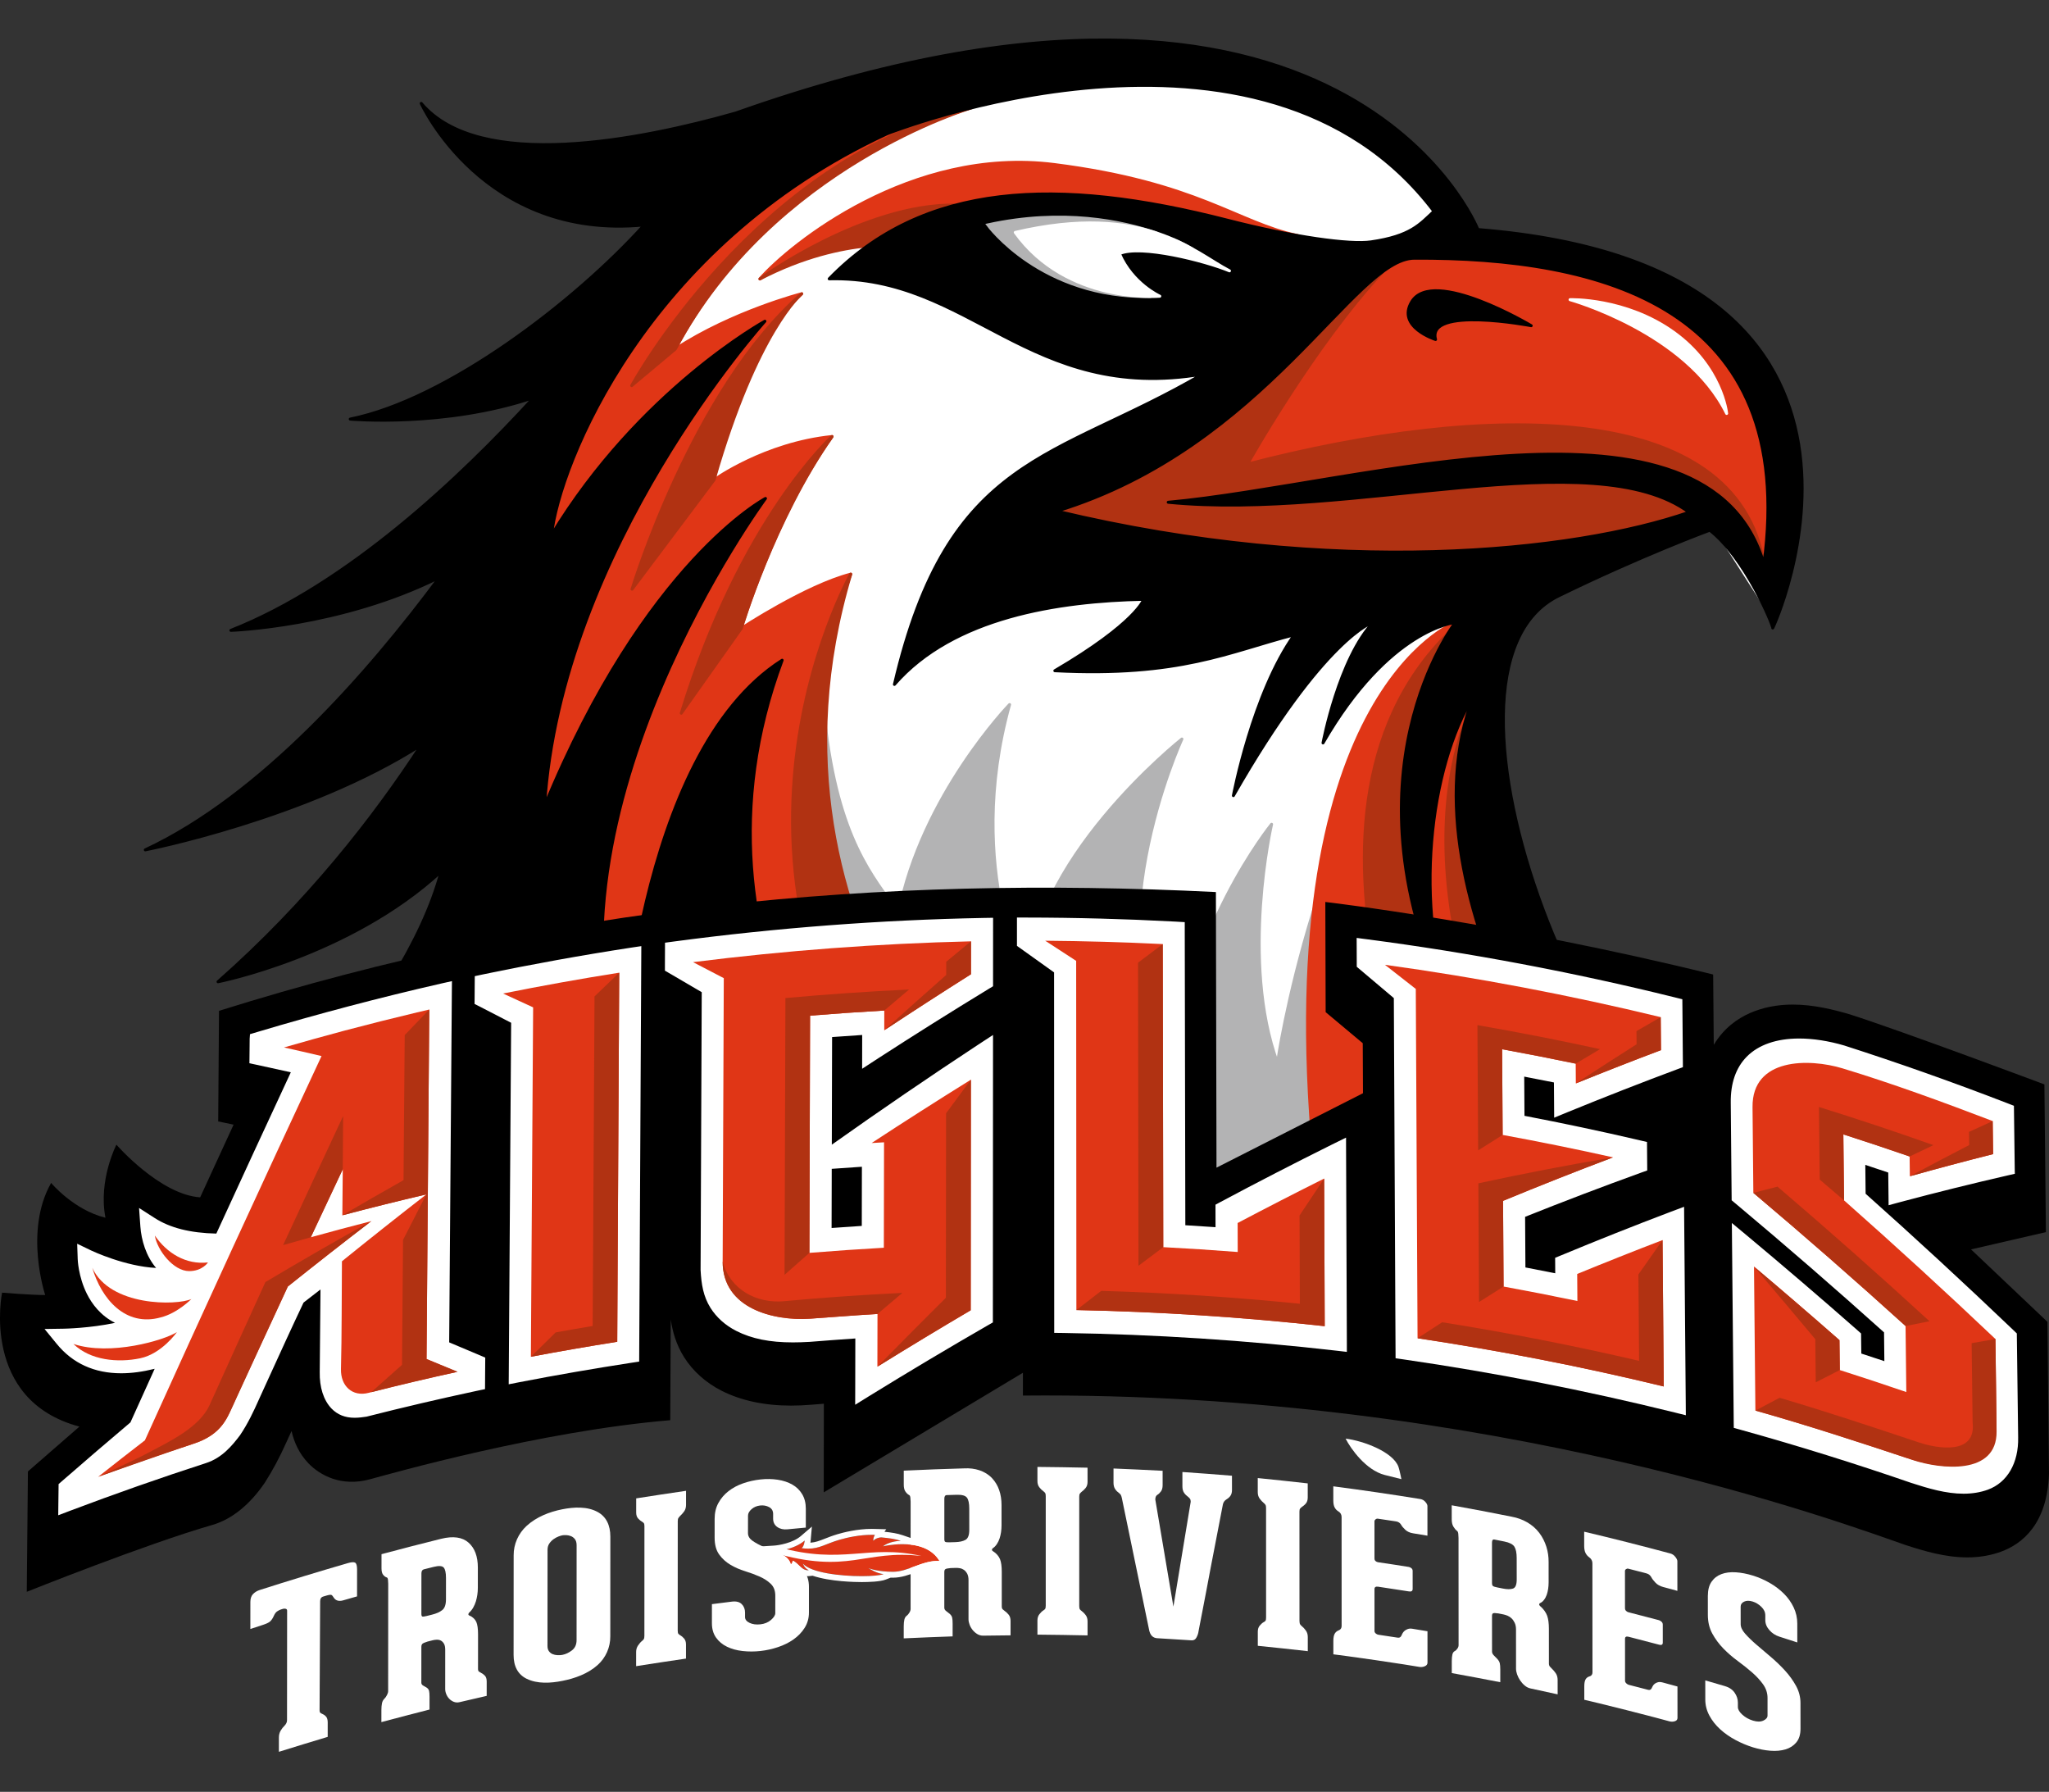 <?xml version="1.0" encoding="utf-8"?>
<!-- Generator: Adobe Illustrator 15.0.2, SVG Export Plug-In . SVG Version: 6.00 Build 0)  -->
<!DOCTYPE svg PUBLIC "-//W3C//DTD SVG 1.1//EN" "http://www.w3.org/Graphics/SVG/1.1/DTD/svg11.dtd">
<svg version="1.1" id="Layer_1" xmlns="http://www.w3.org/2000/svg" xmlns:xlink="http://www.w3.org/1999/xlink" x="0px" y="0px"
	 width="244px" height="213.333px" viewBox="0 0 244 213.333" enable-background="new 0 0 244 213.333" xml:space="preserve">
<rect x="0" y="0" width="244" height="213.333" fill="#333333" stroke="none"/>
<g>
	<g>
		<g>
			<path fill="#FFFFFF" stroke="#FFFFFF" stroke-width="0.352" stroke-miterlimit="10" d="M84.415,109.523
				c0,0-5.684,18.794-1.034,30.371h15.838C88.226,126.287,84.415,109.523,84.415,109.523z"/>
			<polygon fill="#FFFFFF" stroke="#FFFFFF" stroke-width="0.352" stroke-miterlimit="10" points="58.739,139.895 57.205,138.601 
				57.063,139.895 			"/>
			<path fill="#FFFFFF" stroke="#FFFFFF" stroke-width="0.352" stroke-miterlimit="10" d="M91.157,59.346
				c0,0-27.453,37.21-17.182,68.268c0,0,1.623-37.84,19.167-49.01c-12.102,32.391,8.289,57.371,11.753,61.291h83.156l-2.442-8.754
				c-6.96-11.655-16.452-31.988-10.131-48.29c-5.274,8.542-7.187,25.104-2.571,37.787c-13.793-28.261,0.401-46.53,0.401-46.53
				s-7.891,0.701-15.76,14.345c0,0,1.888-10.072,6.037-14.424h0c-0.023,0.007-5.881,1.767-16.711,20.698
				c0,0,2.285-12.187,7.264-19.158c-7.807,2.017-13.601,5.047-28.527,4.287c9.743-5.717,10.591-8.504,10.591-8.504
				c-10.101,0.199-22.685,2.07-29.693,10.133c6.403-27.458,19.052-26.629,36.717-36.95c-20.61,3.518-27.741-11.764-44.485-11.339
				c11.236-11.562,27.176-12.176,47.422-6.979c7.941,2.04,14.588,2.944,17.103,2.58c4.728-0.684,5.823-2.087,7.488-3.636
				c-20.489-27.083-65.141-9.229-65.141-9.229C76.867,29.258,66.587,55.344,65.673,63.706
				c10.489-17.285,25.414-25.462,25.414-25.462s-24.31,26.96-26.244,57.739C76.856,66.829,91.157,59.346,91.157,59.346z"/>
		</g>
		<g>
			<path fill="#FFFFFF" d="M168.426,30.741c-7.182,0.034-17.613,22.472-42.594,30.114c32.997,7.908,61.585,4.898,75.315,0.138
				c-11.455-8.423-40.014,0.97-62.033-1.193c22.687-2.06,64.416-15.334,70.941,7.36C214.198,36.418,190.538,30.634,168.426,30.741z"
				/>
			<path fill="#FFFFFF" d="M205.042,64.452l4.799,7.489l0.048-0.076C208.806,69.646,207.076,66.613,205.042,64.452z"/>
		</g>
		
			<path fill="#B3B3B4" stroke="#B3B3B4" stroke-width="0.352" stroke-linecap="round" stroke-linejoin="round" stroke-miterlimit="10" d="
			M96.868,120.247c0,0-4.416-21.409,1.347-34.429c1.601,14.192,5.76,18.581,8.801,22.921c2.711-14.013,13.208-24.854,13.208-24.854
			c-5.513,19.822,2.285,33.806,2.285,33.806c-0.393-14.98,18.237-29.703,18.237-29.703s-11.119,24.049-0.817,39.647
			c1.173-16.778,11.495-29.499,11.495-29.499s-3.753,16.245,0.704,28.41c0,0,4.195-30.327,21.181-52.439l-11.179,66.366
			l-41.009,0.042L96.868,120.247z"/>
		
			<path fill="#E03616" stroke="#E03616" stroke-width="0.352" stroke-linecap="round" stroke-linejoin="round" stroke-miterlimit="10" d="
			M146.164,26.216c3.026,0.777,5.862,1.389,8.355,1.829c-7.104-1.473-11.899-6.284-28.964-8.454
			c-17.037-2.165-31.418,9.482-35.062,13.619c0,0,10.785-7.928,23.316-8.798c0,0,0.008,0,0.023,0
			C122.925,22.03,133.731,23.024,146.164,26.216z"/>
		
			<path fill="#E03616" stroke="#E03616" stroke-width="0.352" stroke-linecap="round" stroke-linejoin="round" stroke-miterlimit="10" d="
			M101.308,68.358c-5.352,1.392-13.035,6.46-13.035,6.46s3.915-13.269,10.811-22.845c-8.036,0.817-14.057,5.168-14.057,5.168
			s3.377-15.565,10.439-22.168c0,0-8.201,2.107-15.048,6.583c11.631-22.026,34.896-28.622,35.058-28.668
			c-5.988,1.493-9.863,3.042-9.863,3.042C76.867,29.258,66.587,55.344,65.673,63.706c10.489-17.285,25.414-25.462,25.414-25.462
			s-24.31,26.96-26.244,57.739c12.013-29.154,26.314-36.638,26.314-36.638s-27.453,37.21-17.182,68.268
			c0,0,1.623-37.84,19.167-49.01c-13.195,35.319,12.245,61.832,12.245,61.832l-5.719,0.01
			c-11.339-13.701-15.253-30.922-15.253-30.922s-5.877,19.432-0.791,30.95h39.095C86.067,106.899,101.308,68.358,101.308,68.358z"/>
		<g>
			<path d="M185.605,70.94c9.907-4.839,18-7.814,18-7.814c4.213,3.272,7.562,11.36,7.493,11.64
				c-0.126,0.508,20.063-43.038-35.104-47.436c0,0-15.664-39.613-88.385-13.869c-11.298,3.204-30.502,7.062-37.45-1.152
				c0,0,7.419,16.35,26.571,14.467c-8.353,9.246-23.526,20.803-35.026,23.122c0,0,11.245,1.014,21.871-2.572
				c-8.67,9.487-22.146,22.242-36.084,27.725c0,0,13.076-0.43,24.855-6.323c-8.519,11.487-21.271,26.029-35.044,32.456
				c0,0,19.236-3.756,32.877-12.496c-5.596,8.602-13.535,18.795-24.214,28.199c0,0,15.662-3.078,26.574-13.146
				c-4.479,16.966-25.358,36.58-25.358,36.58l32.292,0.196l24.15-0.042c-5.086-11.519,0.791-30.95,0.791-30.95
				s3.914,17.221,15.253,30.922l5.719-0.01c0,0-25.44-26.513-12.245-61.832c-17.544,11.17-19.167,49.01-19.167,49.01
				C63.704,96.556,91.157,59.346,91.157,59.346s-14.301,7.483-26.314,36.638c1.935-30.779,26.244-57.739,26.244-57.739
				s-14.925,8.177-25.414,25.462c0.914-8.362,11.193-34.448,39.941-47.775c0,0,44.652-17.854,65.141,9.229
				c-1.666,1.549-2.76,2.952-7.488,3.636c-2.515,0.364-9.162-0.54-17.103-2.58c-20.246-5.196-36.187-4.582-47.422,6.979
				c16.744-0.425,23.875,14.856,44.485,11.339c-17.666,10.321-30.314,9.492-36.717,36.95c7.009-8.062,19.593-9.934,29.693-10.133
				c0,0-0.848,2.787-10.591,8.504c14.927,0.76,20.72-2.271,28.527-4.287c-4.979,6.972-7.264,19.158-7.264,19.158
				c10.83-18.932,16.688-20.691,16.711-20.698h0c-4.149,4.352-6.037,14.424-6.037,14.424c7.869-13.644,15.76-14.345,15.76-14.345
				s-14.194,18.27-0.401,46.53c-4.616-12.684-2.704-29.245,2.571-37.787c-9.439,24.342,16.382,57.678,16.382,57.678l18.437-0.032
				C190.49,138.26,167.463,79.804,185.605,70.94z M125.832,60.855c24.98-7.643,35.412-30.08,42.594-30.114
				c22.112-0.107,45.772,5.677,41.629,36.419c-6.525-22.694-48.254-9.42-70.941-7.36c22.019,2.163,50.578-7.229,62.033,1.193
				C187.417,65.754,158.829,68.764,125.832,60.855z"/>
		</g>
		<path fill="#E03616" stroke="#E03616" stroke-width="0.352" stroke-miterlimit="10" d="M168.426,30.741
			c-7.182,0.034-17.613,22.472-42.594,30.114c32.997,7.908,61.585,4.898,75.315,0.138c-11.455-8.423-40.014,0.97-62.033-1.193
			c22.687-2.06,64.416-15.334,70.941,7.36C214.198,36.418,190.538,30.634,168.426,30.741z"/>
		
			<path fill="#B13212" stroke="#B13212" stroke-width="0.352" stroke-linecap="round" stroke-linejoin="round" stroke-miterlimit="10" d="
			M148.549,55.26c0,0,7.983-14.254,16.164-22.955c-6.917,5.056-17.178,21.038-36.874,27.893c-0.628,0.305-1.282,0.539-2.007,0.658
			c32.997,7.908,61.585,4.898,75.315,0.138c-11.455-8.423-40.014,0.97-62.033-1.193c22.687-2.06,64.416-15.334,70.941,7.36
			C206.815,47.438,176.936,47.887,148.549,55.26z"/>
		
			<path fill="#B13212" stroke="#B13212" stroke-width="0.352" stroke-linecap="round" stroke-linejoin="round" stroke-miterlimit="10" d="
			M175.479,82.851c-5.274,8.542-7.187,25.104-2.571,37.787c-13.793-28.261,0.401-46.53,0.401-46.53
			c-26.033,20.538-1.25,66.417-1.25,66.417l19.771-0.034C190.902,139.278,166.216,106.736,175.479,82.851z"/>
		
			<path fill="#B13212" stroke="#B13212" stroke-width="0.352" stroke-linecap="round" stroke-linejoin="round" stroke-miterlimit="10" d="
			M101.308,68.358c0,0-21.109,37.327,10.35,72.17l11.061-0.055C122.719,140.474,88.176,112.143,101.308,68.358z"/>
		
			<path fill="#B13212" stroke="#B13212" stroke-width="0.352" stroke-linecap="round" stroke-linejoin="round" stroke-miterlimit="10" d="
			M85.027,57.142l-9.761,13.004c0,0,7.2-23.837,20.2-35.172C95.467,34.974,90.126,39.358,85.027,57.142z"/>
		
			<path fill="#B13212" stroke="#B13212" stroke-width="0.352" stroke-linecap="round" stroke-linejoin="round" stroke-miterlimit="10" d="
			M99.084,51.974c0,0-10.872,9.792-17.958,32.94l7.147-10.096C88.273,74.818,92.127,61.868,99.084,51.974z"/>
		
			<path fill="#B13212" stroke="#B13212" stroke-width="0.352" stroke-linecap="round" stroke-linejoin="round" stroke-miterlimit="10" d="
			M80.419,41.557l-5.195,4.353c0,0,14.648-26.94,40.446-33.068C115.67,12.841,92.009,19.797,80.419,41.557z"/>
		
			<path fill="#E03616" stroke="#E03616" stroke-width="0.352" stroke-linecap="round" stroke-linejoin="round" stroke-miterlimit="10" d="
			M173.309,74.107c0,0-22.652,8.513-16.569,66.408h15.319C172.059,140.516,148.876,96.22,173.309,74.107z"/>
		
			<path fill="#E03616" stroke="#E03616" stroke-width="0.352" stroke-linecap="round" stroke-linejoin="round" stroke-miterlimit="10" d="
			M172.75,120.192c0,0-7.83-19.281,2.729-37.342c0,0-12.44,20.084,8.588,56.856L172.75,120.192z"/>
		
			<path fill="#B13212" stroke="#B13212" stroke-width="0.352" stroke-linecap="round" stroke-linejoin="round" stroke-miterlimit="10" d="
			M90.493,33.21c5.175-2.694,9.683-3.632,12.829-3.947c3.189-2.262,6.685-3.846,10.478-4.843c0.004-0.003,0.01-0.008,0.01-0.008
			C102.768,24.256,90.493,33.21,90.493,33.21z"/>
		<path stroke="#000000" stroke-width="0.352" stroke-linecap="round" stroke-linejoin="round" stroke-miterlimit="5" d="
			M170.95,40.419c0,0-4.665-1.487-2.842-4.487c2.525-4.155,14.232,2.846,14.232,2.846S169.843,36.389,170.95,40.419z"/>
		<g>
			<path stroke="#000000" stroke-width="0.352" stroke-linecap="round" stroke-linejoin="round" stroke-miterlimit="5" d="
				M185.605,70.94c9.907-4.839,18-7.814,18-7.814c4.213,3.272,7.562,11.36,7.493,11.64c-0.126,0.508,20.063-43.038-35.104-47.436
				c0,0-15.664-39.613-88.385-13.869c-11.298,3.204-30.502,7.062-37.45-1.152c0,0,7.419,16.35,26.571,14.467
				c-8.353,9.246-23.526,20.803-35.026,23.122c0,0,11.245,1.014,21.871-2.572c-8.67,9.487-22.146,22.242-36.084,27.725
				c0,0,13.076-0.43,24.855-6.323c-8.519,11.487-21.271,26.029-35.044,32.456c0,0,19.236-3.756,32.877-12.496
				c-5.596,8.602-13.535,18.795-24.214,28.199c0,0,15.662-3.078,26.574-13.146c-4.479,16.966-25.358,36.58-25.358,36.58
				l32.292,0.196l24.15-0.042c-5.086-11.519,0.791-30.95,0.791-30.95s3.914,17.221,15.253,30.922l5.719-0.01
				c0,0-25.44-26.513-12.245-61.832c-17.544,11.17-19.167,49.01-19.167,49.01C63.704,96.556,91.157,59.346,91.157,59.346
				s-14.301,7.483-26.314,36.638c1.935-30.779,26.244-57.739,26.244-57.739s-14.925,8.177-25.414,25.462
				c0.914-8.362,11.193-34.448,39.941-47.775c0,0,44.652-17.854,65.141,9.229c-1.666,1.549-2.76,2.952-7.488,3.636
				c-2.515,0.364-9.162-0.54-17.103-2.58c-20.246-5.196-36.187-4.582-47.422,6.979c16.744-0.425,23.875,14.856,44.485,11.339
				c-17.666,10.321-30.314,9.492-36.717,36.95c7.009-8.062,19.593-9.934,29.693-10.133c0,0-0.848,2.787-10.591,8.504
				c14.927,0.76,20.72-2.271,28.527-4.287c-4.979,6.972-7.264,19.158-7.264,19.158c10.83-18.932,16.688-20.691,16.711-20.698h0
				c-4.149,4.352-6.037,14.424-6.037,14.424c7.869-13.644,15.76-14.345,15.76-14.345s-14.194,18.27-0.401,46.53
				c-4.616-12.684-2.704-29.245,2.571-37.787c-9.439,24.342,16.382,57.678,16.382,57.678l18.437-0.032
				C190.49,138.26,167.463,79.804,185.605,70.94z M125.832,60.855c24.98-7.643,35.412-30.08,42.594-30.114
				c22.112-0.107,45.772,5.677,41.629,36.419c-6.525-22.694-48.254-9.42-70.941-7.36c22.019,2.163,50.578-7.229,62.033,1.193
				C187.417,65.754,158.829,68.764,125.832,60.855z"/>
		</g>
		<g>
			<path fill="#B3B3B4" stroke="#B3B3B4" stroke-width="0.352" stroke-miterlimit="10" d="M141.514,29.375h0.003
				c0,0-0.552-0.323-1.575-0.772C140.498,28.852,141.018,29.111,141.514,29.375z"/>
			<path fill="#B3B3B4" stroke="#B3B3B4" stroke-width="0.352" stroke-miterlimit="10" d="M120.898,27.672
				c7.657-1.787,12.942-1.219,16.847,0.075c-4.075-1.401-11.198-2.917-20.113-0.973c0,0,6.359,8.779,19.43,8.527
				C134.164,35.305,125.931,34.66,120.898,27.672z"/>
			<path fill="#B3B3B4" stroke="#B3B3B4" stroke-width="0.352" stroke-miterlimit="10" d="M139.694,28.494
				c0.056,0.024,0.113,0.048,0.168,0.072C139.807,28.543,139.751,28.519,139.694,28.494z"/>
		</g>
		<path fill="#FFFFFF" stroke="#FFFFFF" stroke-width="0.352" stroke-linejoin="round" stroke-miterlimit="5" d="M146.41,32.246
			c-4.252-2.198-10.058-8.181-25.512-4.574c6.187,8.592,17.213,7.595,17.213,7.595s-3.263-1.464-4.817-5.07
			C135.817,29.081,143.507,31.044,146.41,32.246z"/>
		<g>
			<polygon fill="#E03616" points="74.423,140.516 83.625,140.474 74.414,140.489 			"/>
		</g>
	</g>
	<g>
		<g>
			<path d="M243.816,157.378l-9.099-8.625l8.915-2.058l-0.18-17.587c0,0-16.622-6.235-23.123-8.324l-0.074-0.022
				c-1.835-0.54-4.264-1.159-6.77-1.159c-1.852,0-3.566,0.341-5.103,1.014c-1.469,0.646-3.111,1.784-4.303,3.786l-0.072-8.378
				c-24.999-6.177-46.185-8.638-46.185-8.638l0.04,13.118l4.417,3.698l0.028,5.954l-17.444,8.864l-0.07-32.815
				c-40.322-2.006-78.736,1.595-118.713,14.143l-0.097,13.168l1.834,0.382c-1.332,2.885-2.66,5.771-3.983,8.655
				c-4.801-0.325-9.973-6.27-9.973-6.27s-2.175,4.214-1.305,8.683c0.001,0.005,0,0.011,0,0.016
				c-3.815-0.945-6.467-4.146-6.467-4.146c-3.255,5.723-0.706,13.349-0.706,13.349c-1.823-0.006-5.137-0.284-5.137-0.284
				s-2.624,12.784,9.213,15.947l-6.134,5.34l-0.136,14.329c0,0,14.166-5.678,22.086-7.957c2.398-0.69,4.529-2.499,6.234-4.997
				l0.047-0.071c0.913-1.423,1.751-2.995,2.563-4.809l0.022-0.049c0.063-0.139,0.124-0.274,0.185-0.405l0.393-0.856
				c0.31,1.354,0.892,2.671,2.007,3.846l0.028,0.028c1.346,1.381,3.874,2.8,7.269,1.881c2.618-0.707,20.355-5.752,35.792-7.042
				c0,0,0.048-9.52,0.06-11.998c0.202,1.399,0.626,2.952,1.562,4.455c1.058,1.69,2.615,3.088,4.502,4.042
				c2.319,1.171,5.098,1.764,8.261,1.764l0,0c0.77,0,1.58-0.035,2.4-0.104c0.503-0.041,1.007-0.081,1.509-0.12l-0.016,10.555
				l23.72-14.24l0.001,2.715c55.824-0.528,98.446,15.496,105.04,17.772l0.048,0.016c2.187,0.715,4.74,1.478,7.375,1.478c0,0,0,0,0,0
				c1.432,0,2.783-0.229,4.016-0.682c2.498-0.916,5.514-3.272,5.705-9.292L243.816,157.378z"/>
			<g>
				<g>
					<g>
						<path fill="#FFFFFF" d="M239.623,171.151c-0.05-3.932-0.101-7.864-0.151-11.795c-0.002-0.117-0.003-0.176-0.004-0.293
							c-0.094-0.091-0.142-0.136-0.236-0.226c-5.829-5.567-11.751-11.032-17.771-16.393c-0.017-1.575-0.034-3.151-0.051-4.727
							c1.384,0.45,2.766,0.911,4.145,1.381c0.009,0.887,0.019,1.773,0.029,2.662c0.004,0.326,0.006,0.49,0.01,0.817
							c0.259-0.07,0.389-0.104,0.648-0.175c4.232-1.127,8.481-2.181,12.751-3.159c0.089-0.021,0.133-0.03,0.222-0.051
							c-0.002-0.112-0.002-0.17-0.003-0.283c-0.027-2.097-0.055-4.193-0.081-6.29c-0.003-0.193-0.003-0.289-0.006-0.482
							c-0.174-0.067-0.26-0.102-0.435-0.169c-6.363-2.459-12.79-4.733-19.284-6.819c-5.553-1.644-12.694-1.292-12.599,6.136
							c0.033,3.665,0.067,7.331,0.101,10.995c0.001,0.117,0.002,0.176,0.003,0.293c0.096,0.08,0.144,0.12,0.24,0.2
							c6.06,5.073,12.026,10.255,17.904,15.539c0.018,1.576,0.036,3.151,0.053,4.728c-1.383-0.468-2.769-0.925-4.157-1.374
							c-0.01-0.888-0.019-1.406-0.029-2.294c-0.001-0.117-0.001-0.175-0.003-0.292c-0.096-0.086-0.144-0.128-0.24-0.212
							c-4.312-3.791-8.671-7.526-13.079-11.205c-0.26-0.217-0.39-0.325-0.651-0.542c0.003,0.316,0.004,0.475,0.007,0.79
							c0.066,7.147,0.133,13.927,0.198,21.073c0.002,0.192,0.002,0.289,0.005,0.481c0.177,0.049,0.267,0.073,0.444,0.123
							c6.811,1.896,13.555,4,20.238,6.307c2.684,0.871,5.855,1.818,8.642,0.802C238.806,175.844,239.671,173.461,239.623,171.151z"
							/>
					</g>
				</g>
				<g>
					<g>
						<path fill="#FFFFFF" d="M199.859,145.521c-0.003-0.334-0.004-0.501-0.007-0.834c-0.266,0.1-0.399,0.149-0.666,0.25
							c-4.383,1.66-8.737,3.391-13.065,5.189c-0.089,0.037-0.134,0.056-0.224,0.093c0.001,0.111,0.001,0.167,0.002,0.277
							c0.005,0.781,0.008,1.172,0.013,1.953c-1.652-0.334-3.305-0.657-4.961-0.971c-0.015-2.362-0.03-4.724-0.045-7.085
							c4.739-1.903,9.508-3.724,14.312-5.459c0.092-0.033,0.138-0.05,0.23-0.082c-0.001-0.114-0.001-0.171-0.002-0.284
							c-0.005-0.629-0.008-0.942-0.013-1.571c-0.001-0.191-0.002-0.288-0.004-0.48c-0.178-0.042-0.267-0.062-0.446-0.104
							c-4.695-1.093-9.41-2.089-14.146-2.986c-0.013-2.034-0.026-4.069-0.039-6.103c1.651,0.312,3.3,0.636,4.948,0.969
							c0.007,0.965,0.013,1.93,0.02,2.895c0.002,0.331,0.003,0.497,0.005,0.829c0.266-0.11,0.4-0.165,0.667-0.274
							c4.32-1.768,8.665-3.469,13.038-5.099c0.089-0.033,0.133-0.049,0.222-0.082c0-0.111-0.001-0.168-0.002-0.279
							c-0.017-2.094-0.035-4.188-0.052-6.281c-0.002-0.192-0.003-0.289-0.005-0.481c-0.177-0.044-0.266-0.066-0.444-0.111
							c-12.028-2.975-24.198-5.276-36.485-6.883c-0.18-0.022-0.27-0.033-0.449-0.057c0.001,0.192,0.001,0.288,0.002,0.48
							c0.003,0.628,0.004,0.941,0.007,1.569c0,0.104,0,0.154,0,0.257c0.081,0.068,0.121,0.102,0.202,0.169
							c1.409,1.182,2.814,2.368,4.214,3.562c0.065,14.039,0.135,28.078,0.204,42.116c0.001,0.192,0.001,0.288,0.002,0.48
							c0.181,0.026,0.271,0.039,0.451,0.064c10.855,1.573,21.609,3.685,32.256,6.317c0.179,0.044,0.268,0.067,0.447,0.111
							c-0.001-0.192-0.003-0.288-0.004-0.48C199.981,159.917,199.92,152.719,199.859,145.521z"/>
					</g>
				</g>
				<g>
					<g>
						<path fill="#FFFFFF" d="M159.595,137.402c-0.002-0.331-0.002-0.497-0.003-0.828c-0.27,0.133-0.404,0.199-0.673,0.332
							c-4.448,2.21-8.861,4.483-13.242,6.823c-0.091,0.048-0.136,0.072-0.227,0.121c0,0.111,0,0.167,0,0.278
							c0.002,0.912,0.005,1.824,0.007,2.736c-1.667-0.119-3.335-0.228-5.004-0.325c-0.023-11.868-0.049-23.736-0.07-35.604
							c0-0.192,0-0.288-0.001-0.48c-0.18-0.011-0.271-0.016-0.45-0.026c-5.887-0.315-11.777-0.476-17.673-0.481
							c-0.18,0-0.271,0-0.451,0c0,0.192,0,0.289,0,0.48c0,0.628,0,0.942,0,1.569c0,0.103,0,0.154,0,0.257
							c0.081,0.058,0.121,0.086,0.201,0.143c1.41,1.001,2.817,2.007,4.221,3.017c0.006,14.034,0.011,28.067,0.017,42.102
							c0,0.192,0,0.288,0,0.48c0.182,0.002,0.272,0.003,0.454,0.006c10.878,0.165,21.727,0.87,32.536,2.112
							c0.18,0.021,0.271,0.031,0.451,0.053c0-0.192,0-0.288-0.001-0.48C159.655,152.258,159.625,144.83,159.595,137.402z"/>
					</g>
				</g>
				<g>
					<g>
						<path fill="#FFFFFF" d="M80.341,112.792c-0.18,0.023-0.27,0.036-0.449,0.061c0,0.192-0.001,0.289-0.002,0.481
							c-0.002,0.628-0.004,0.94-0.007,1.568c0,0.104-0.001,0.155-0.001,0.258c0.08,0.046,0.119,0.069,0.199,0.115
							c1.399,0.812,2.796,1.63,4.189,2.452c-0.046,11.161-0.094,22.321-0.141,33.482c0.081,1.474,0.271,2.837,1.064,4.119
							c0.68,1.085,1.681,1.936,2.819,2.511c2.579,1.3,5.525,1.383,8.346,1.221c2.066-0.168,4.133-0.32,6.201-0.454
							c-0.005,2.192-0.009,4.386-0.014,6.579c-0.001,0.318-0.001,0.478-0.002,0.796c0.266-0.165,0.399-0.247,0.666-0.412
							c4.651-2.868,9.342-5.666,14.078-8.393c0.097-0.056,0.146-0.083,0.242-0.139c0-0.116,0-0.174,0-0.29
							c0.005-10.459,0.013-20.918,0.017-31.377c0-0.34,0-0.51,0-0.849c-0.274,0.179-0.411,0.269-0.685,0.448
							c-6.234,4.098-12.386,8.313-18.462,12.641c-0.021,0.016-0.032,0.023-0.053,0.039c0.012-4.944,0.025-9.889,0.039-14.832
							c1.663-0.125,3.326-0.24,4.99-0.345c-0.002,0.887-0.003,1.771-0.005,2.658c0,0.326-0.001,0.489-0.001,0.816
							c0.268-0.175,0.403-0.263,0.671-0.437c4.388-2.843,8.813-5.626,13.279-8.346c0.093-0.057,0.139-0.085,0.232-0.141
							c0-0.113,0-0.17,0-0.283c0.001-2.092,0.002-4.184,0.003-6.275c0-0.192,0-0.288,0-0.48c-0.181,0.003-0.271,0.005-0.452,0.008
							C104.8,110.23,92.539,111.167,80.341,112.792z M98.32,146.962c0.008-2.818,0.015-5.636,0.022-8.453
							c0.114-0.009,0.171-0.014,0.286-0.021c1.57-0.12,3.141-0.228,4.713-0.324c-0.006,2.818-0.012,5.636-0.018,8.453
							C101.655,146.721,99.988,146.836,98.32,146.962z"/>
					</g>
				</g>
				<g>
					<g>
						<path fill="#FFFFFF" d="M57.683,116.696c-0.179,0.038-0.268,0.057-0.446,0.095c-0.002,0.191-0.002,0.288-0.004,0.48
							c-0.004,0.628-0.006,0.941-0.011,1.57c0,0.103-0.001,0.154-0.002,0.257c0.08,0.04,0.119,0.061,0.198,0.101
							c1.388,0.709,2.773,1.425,4.155,2.147c-0.094,14.043-0.187,28.086-0.282,42.129c-0.001,0.191-0.002,0.288-0.003,0.48
							c0.18-0.035,0.27-0.053,0.449-0.088c4.395-0.849,8.802-1.614,13.226-2.295c0.181-0.027,0.271-0.041,0.451-0.068
							c0.001-0.192,0.001-0.288,0.002-0.48c0.081-15.694,0.16-31.389,0.243-47.083c0.001-0.192,0.001-0.289,0.002-0.48
							c-0.179,0.026-0.269,0.04-0.448,0.067C69.341,114.432,63.5,115.488,57.683,116.696z"/>
					</g>
				</g>
				<g>
					<g>
						<path fill="#FFFFFF" d="M52.782,160.293c0.108-14.04,0.215-28.08,0.321-42.121c0.001-0.192,0.002-0.288,0.004-0.48
							c-0.179,0.04-0.268,0.06-0.446,0.101c-7.325,1.674-14.585,3.588-21.785,5.739c-0.176,0.054-0.265,0.08-0.441,0.133
							c-0.002,0.193-0.003,0.289-0.005,0.481c-0.006,0.629-0.009,0.943-0.016,1.572c-0.001,0.122-0.001,0.183-0.003,0.305
							c0.101,0.021,0.151,0.032,0.252,0.054c1.66,0.356,3.318,0.723,4.975,1.098c-3.163,6.794-6.305,13.596-9.429,20.407
							c-3.461-0.019-6.131-0.662-8.16-1.966l-0.688-0.441l0.058,0.814c0.146,2.06,1.043,4.526,3.048,5.613
							c-0.409,0.052-0.842,0.078-1.294,0.079h0c-4.088,0-8.585-2.146-8.631-2.167l-0.609-0.294l0.023,0.677
							c0.002,0.078,0.076,1.939,1.015,3.825c0.78,1.568,2.303,3.402,5.215,3.804c-3.461,1.281-8.508,1.373-8.567,1.374l-0.847,0.013
							l0.536,0.655c1.754,2.145,4.151,3.232,7.128,3.232l0,0c1.582,0,3.337-0.309,5.25-0.922c-1.195,2.636-2.39,5.271-3.58,7.909
							c-2.742,2.314-5.465,4.649-8.17,7.007c-0.104,0.09-0.155,0.135-0.259,0.226c-0.001,0.124-0.002,0.187-0.003,0.311
							c-0.008,0.63-0.012,0.943-0.02,1.573c-0.002,0.192-0.004,0.289-0.006,0.481c0.175-0.066,0.263-0.101,0.438-0.167
							c5.375-2.031,10.792-3.933,16.258-5.704c1.615-0.529,2.677-1.737,3.669-3.049c0.866-1.276,1.526-2.673,2.153-4.076
							c0.075-0.166,0.148-0.328,0.22-0.484c1.72-3.762,3.424-7.533,5.197-11.271c1.097-0.853,2.197-1.702,3.299-2.549
							c-0.035,3.755-0.068,7.51-0.103,11.265c-0.025,1.355,0.246,2.848,1.207,3.867c1,1.027,2.23,0.961,3.531,0.76
							c4.345-1.104,8.708-2.126,13.092-3.063c0.18-0.038,0.269-0.058,0.449-0.095c0.001-0.192,0.002-0.289,0.003-0.481
							c0.005-0.785,0.008-1.178,0.014-1.963c0.001-0.109,0.001-0.164,0.002-0.273c-0.088-0.037-0.131-0.057-0.219-0.094
							C55.503,161.429,54.144,160.857,52.782,160.293z"/>
					</g>
				</g>
			</g>
			<g>
				<g>
					<g>
						<path fill="#FFFFFF" d="M233.824,177.49c-2.041,0-4.128-0.622-6.09-1.259c-6.679-2.306-13.48-4.425-20.224-6.303l-0.613-0.169
							l-0.089-0.288l-0.217-23.105l1.235,1.027c4.376,3.652,8.779,7.425,13.086,11.211l0.358,0.317l0.03,2.488
							c1.152,0.373,2.302,0.753,3.451,1.139l-0.046-4.077c-5.864-5.27-11.845-10.459-17.78-15.428l-0.365-0.304l-0.106-11.451
							c-0.028-2.232,0.579-3.995,1.805-5.237c1.329-1.346,3.398-2.057,5.985-2.057c1.634,0,3.454,0.283,5.262,0.817
							c6.451,2.072,12.946,4.369,19.311,6.829l0.656,0.255l0.1,7.577l-0.501,0.114c-4.219,0.967-8.505,2.029-12.74,3.156
							l-1.085,0.294l-0.041-3.686c-1.145-0.389-2.291-0.771-3.438-1.147l0.044,4.081c5.922,5.276,11.864,10.758,17.664,16.297
							l0.343,0.33l0.157,12.233c0.06,2.884-1.2,5.084-3.37,5.882C235.765,177.335,234.83,177.49,233.824,177.49L233.824,177.49z"/>
						<path fill="#FFFFFF" d="M214.244,124.347c1.706,0,3.504,0.313,5.162,0.804c6.494,2.086,12.921,4.36,19.284,6.819
							c0.175,0.067,0.261,0.102,0.435,0.169c0.003,0.193,0.003,0.289,0.006,0.482c0.026,2.097,0.054,4.193,0.081,6.29
							c0.001,0.113,0.001,0.171,0.003,0.283c-0.089,0.021-0.133,0.03-0.222,0.051c-4.27,0.979-8.519,2.032-12.751,3.159
							c-0.259,0.07-0.389,0.104-0.648,0.175c-0.003-0.327-0.006-0.491-0.01-0.817c-0.01-0.889-0.02-1.775-0.029-2.662
							c-1.379-0.47-2.76-0.931-4.145-1.381c0.017,1.575,0.034,3.151,0.051,4.727c6.02,5.36,11.941,10.825,17.771,16.393
							c0.094,0.09,0.142,0.135,0.236,0.226c0.001,0.117,0.002,0.176,0.004,0.293c0.05,3.931,0.101,7.863,0.151,11.795
							c0.048,2.31-0.817,4.692-3.14,5.547c-0.858,0.313-1.753,0.44-2.66,0.44c-2.035,0-4.125-0.64-5.982-1.242
							c-6.683-2.307-13.427-4.41-20.238-6.307c-0.178-0.05-0.267-0.074-0.444-0.123c-0.003-0.192-0.003-0.289-0.005-0.481
							c-0.065-7.146-0.132-13.926-0.198-21.073c-0.002-0.315-0.004-0.474-0.007-0.79c0.261,0.217,0.391,0.325,0.651,0.542
							c4.408,3.679,8.767,7.414,13.079,11.205c0.096,0.084,0.144,0.126,0.24,0.212c0.001,0.117,0.001,0.175,0.003,0.292
							c0.01,0.888,0.019,1.406,0.029,2.294c1.388,0.449,2.774,0.906,4.157,1.374c-0.017-1.576-0.035-3.151-0.053-4.728
							c-5.877-5.284-11.844-10.466-17.904-15.539c-0.096-0.08-0.145-0.12-0.24-0.2c-0.001-0.117-0.002-0.176-0.003-0.293
							c-0.034-3.664-0.068-7.33-0.101-10.995C206.74,126.075,210.235,124.347,214.244,124.347 M214.244,123.644
							c-2.683,0-4.839,0.747-6.235,2.161c-1.294,1.312-1.936,3.158-1.906,5.49l0.068,7.397l0.033,3.596l0.001,0.085l0.002,0.207
							l0.002,0.325l0.25,0.209l0.176,0.146l0.066,0.055c5.892,4.932,11.831,10.084,17.654,15.315l0.039,3.427
							c-0.914-0.306-1.829-0.606-2.745-0.904l-0.008-0.643l-0.015-1.146l-0.001-0.145l-0.001-0.148l-0.004-0.31l-0.231-0.206
							l-0.246-0.218c-4.308-3.787-8.713-7.562-13.091-11.215l-0.189-0.157l-0.463-0.386l-1.167-0.971l0.014,1.519l0.007,0.789
							l0.094,10.006l0.104,11.068l0.001,0.177l0.003,0.309l0.008,0.527l0.509,0.141l0.087,0.023l0.354,0.099
							c6.738,1.876,13.533,3.994,20.198,6.294c2.002,0.65,4.12,1.28,6.211,1.28c1.047,0,2.023-0.162,2.901-0.482
							c2.319-0.854,3.665-3.18,3.602-6.223l-0.102-7.962l-0.049-3.827l-0.001-0.087l-0.003-0.203l-0.002-0.296l-0.213-0.205
							l-0.196-0.188l-0.042-0.041c-5.764-5.505-11.669-10.955-17.556-16.201l-0.022-2.053l-0.015-1.382
							c0.912,0.301,1.822,0.604,2.732,0.913l0.016,1.466l0.008,0.698l0.003,0.296l0.006,0.521l0.009,0.91l0.879-0.239l0.335-0.09
							l0.312-0.084c4.227-1.126,8.509-2.187,12.724-3.153l0.123-0.027l0.1-0.023l0.559-0.128l-0.012-0.573l-0.003-0.206l0-0.067
							l-0.027-2.107l-0.054-4.186l-0.003-0.241l-0.003-0.243l-0.007-0.474l-0.442-0.172l-0.18-0.07l-0.256-0.099
							c-6.37-2.462-12.871-4.762-19.321-6.833C217.766,123.931,215.912,123.644,214.244,123.644L214.244,123.644z"/>
					</g>
				</g>
				<g>
					<g>
						<path fill="#FFFFFF" d="M199.516,167.826c-10.638-2.631-21.479-4.754-32.222-6.311l-0.751-0.108l-0.207-42.738
							c-1.358-1.157-2.722-2.309-4.089-3.455l-0.327-0.275l-0.012-2.775l0.399-0.043l0.447,0.056
							c12.197,1.595,24.486,3.913,36.526,6.891l0.709,0.178l0.062,7.561l-0.359,0.135c-4.39,1.636-8.773,3.35-13.12,5.128
							l-1.148,0.475l-0.027-3.961c-1.413-0.284-2.828-0.562-4.244-0.831l0.035,5.385c4.606,0.877,9.273,1.864,13.876,2.936
							l0.715,0.168l0.023,2.771l-0.236,0.177l-0.227,0.081c-4.673,1.688-9.408,3.492-14.078,5.365l0.042,6.556
							c1.42,0.271,2.839,0.547,4.256,0.832l-0.015-2.034l0.443-0.184c4.339-1.803,8.738-3.551,13.075-5.193l1.078-0.404l0.064,0.48
							l0.197,23.361L199.516,167.826z"/>
						<path fill="#FFFFFF" d="M162.261,112.469c0.18,0.023,0.27,0.034,0.449,0.057c12.287,1.606,24.457,3.908,36.485,6.883
							c0.178,0.045,0.267,0.067,0.444,0.111c0.001,0.192,0.003,0.289,0.005,0.481c0.017,2.094,0.035,4.188,0.052,6.281
							c0,0.111,0.001,0.168,0.002,0.279c-0.088,0.033-0.132,0.049-0.222,0.082c-4.373,1.63-8.718,3.331-13.038,5.099
							c-0.267,0.109-0.4,0.164-0.667,0.274c-0.002-0.332-0.003-0.498-0.005-0.829c-0.007-0.965-0.013-1.93-0.02-2.895
							c-1.648-0.333-3.297-0.656-4.948-0.969c0.013,2.033,0.026,4.068,0.039,6.103c4.737,0.897,9.451,1.894,14.146,2.986
							c0.179,0.042,0.268,0.062,0.446,0.104c0.002,0.192,0.003,0.289,0.004,0.48c0.005,0.629,0.007,0.942,0.013,1.571
							c0.001,0.113,0.001,0.17,0.002,0.284c-0.092,0.032-0.138,0.049-0.23,0.082c-4.804,1.735-9.573,3.556-14.312,5.459
							c0.015,2.361,0.03,4.723,0.045,7.085c1.656,0.313,3.309,0.637,4.961,0.971c-0.005-0.781-0.008-1.172-0.013-1.953
							c-0.001-0.11-0.001-0.166-0.002-0.277c0.089-0.037,0.134-0.056,0.224-0.093c4.328-1.799,8.682-3.529,13.065-5.189
							c0.266-0.101,0.399-0.15,0.666-0.25c0.002,0.333,0.004,0.5,0.007,0.834c0.061,7.197,0.122,14.396,0.183,21.594
							c0.001,0.192,0.002,0.288,0.004,0.48c-0.179-0.044-0.268-0.067-0.447-0.111c-10.647-2.633-21.401-4.744-32.256-6.317
							c-0.18-0.025-0.271-0.038-0.451-0.064c-0.001-0.192-0.001-0.288-0.002-0.48c-0.069-14.038-0.139-28.077-0.204-42.116
							c-1.4-1.193-2.805-2.38-4.214-3.562c-0.081-0.067-0.121-0.101-0.202-0.169c0-0.103,0-0.153,0-0.257
							c-0.003-0.628-0.004-0.941-0.007-1.569C162.263,112.757,162.262,112.661,162.261,112.469 M161.553,111.667l0.004,0.806
							l0,0.095l0.002,0.386l0.003,0.783l0.003,0.785l0,0.257l0.001,0.324l0.247,0.21l0.141,0.117l0.064,0.055
							c1.325,1.11,2.646,2.227,3.963,3.348c0.05,10.934,0.104,21.868,0.158,32.801l0.044,8.993l0.001,0.237l0.001,0.243l0.003,0.605
							l0.599,0.087l0.43,0.062c10.754,1.559,21.584,3.68,32.21,6.308l0.221,0.055l0.227,0.057l0.878,0.216l-0.007-0.905
							l-0.001-0.195l-0.002-0.283l-0.157-18.587l-0.026-3.009l-0.007-0.833l-0.007-1.007l-0.943,0.353l-0.061,0.022l-0.607,0.229
							c-4.341,1.645-8.744,3.393-13.086,5.198l-0.111,0.046l-0.112,0.046l-0.438,0.183l0.004,0.474l0.001,0.106l0.001,0.171
							l0.006,0.976l0.001,0.111c-1.183-0.236-2.367-0.468-3.551-0.693l-0.014-2.155l-0.024-3.872
							c4.594-1.839,9.249-3.611,13.844-5.271l0.224-0.08l0.475-0.167l-0.004-0.503l0-0.094l-0.002-0.19l-0.013-1.571l-0.004-0.481
							l-0.005-0.552l-0.537-0.126l-0.245-0.058l-0.201-0.048c-4.515-1.051-9.089-2.02-13.607-2.884l-0.016-2.483l-0.014-2.185
							c1.181,0.226,2.36,0.458,3.539,0.694l0.006,0.89l0.01,1.433l0.002,0.412l0.003,0.416l0.006,1.047l0.967-0.4l0.562-0.231
							l0.103-0.042c4.343-1.777,8.723-3.49,13.016-5.091l0.092-0.033l0.131-0.049l0.458-0.173l-0.002-0.489l-0.001-0.144
							l-0.001-0.136l-0.026-3.144l-0.026-3.141l-0.002-0.179l-0.003-0.303l-0.004-0.546l-0.53-0.132l-0.353-0.088l-0.088-0.022
							c-12.056-2.981-24.357-5.302-36.565-6.898l-0.133-0.017l-0.316-0.04L161.553,111.667L161.553,111.667z"/>
					</g>
				</g>
				<g>
					<g>
						<path fill="#FFFFFF" d="M159.193,160.463c-10.754-1.236-21.689-1.946-32.5-2.11l-0.801-0.01l-0.017-42.749
							c-1.354-0.975-2.712-1.944-4.072-2.91l-0.35-0.249v-2.839h0.803c5.88,0.006,11.832,0.168,17.692,0.481l0.782,0.047
							l0.071,36.084c1.435,0.085,2.868,0.179,4.3,0.279l-0.006-2.847l0.415-0.223c4.349-2.322,8.808-4.62,13.25-6.827l1.18-0.581
							l0.097,24.553L159.193,160.463z"/>
						<path fill="#FFFFFF" d="M122.258,109.947c5.896,0.006,11.786,0.166,17.673,0.481c0.18,0.011,0.271,0.016,0.45,0.026
							c0,0.192,0.001,0.288,0.001,0.48c0.021,11.868,0.046,23.736,0.07,35.604c1.669,0.098,3.337,0.206,5.004,0.325
							c-0.002-0.912-0.005-1.824-0.007-2.736c0-0.111,0-0.167,0-0.278c0.091-0.049,0.136-0.073,0.227-0.121
							c4.381-2.34,8.794-4.613,13.242-6.823c0.27-0.133,0.404-0.199,0.673-0.332c0.001,0.331,0.001,0.497,0.003,0.828
							c0.03,7.428,0.061,14.855,0.09,22.283c0.001,0.192,0.001,0.288,0.001,0.48c-0.181-0.021-0.271-0.031-0.451-0.053
							c-10.809-1.242-21.657-1.947-32.536-2.112c-0.182-0.003-0.272-0.004-0.454-0.006c0-0.192,0-0.288,0-0.48
							c-0.006-14.034-0.011-28.067-0.017-42.102c-1.404-1.01-2.811-2.016-4.221-3.017c-0.081-0.057-0.121-0.085-0.201-0.143
							c0-0.103,0-0.154,0-0.257c0-0.627,0-0.941,0-1.569c0-0.191,0-0.288,0-0.48C121.987,109.947,122.078,109.947,122.258,109.947
							 M122.258,109.243L122.258,109.243h-0.452h-0.704v0.704v0.242l0,0.238l0,1.569v0.257v0.362l0.294,0.21l0.206,0.146
							c1.309,0.929,2.616,1.863,3.922,2.802l0.008,20.689l0.008,21.051v0.48v0.696l0.696,0.008l0.45,0.006
							c10.799,0.163,21.722,0.873,32.466,2.107l0.23,0.026l0.219,0.026l0.787,0.093v-0.792l-0.001-0.482l-0.054-13.353l-0.036-8.932
							l-0.003-0.826l-0.003-1.127l-1.011,0.497l-0.337,0.166l-0.336,0.166c-4.447,2.209-8.909,4.508-13.263,6.833l-0.228,0.122
							l-0.37,0.199l-0.001,0.421v0.142l0,0.137l0.003,1.377l0.001,0.604c-1.198-0.084-2.397-0.161-3.596-0.233l-0.021-10.272
							c-0.017-8.224-0.033-16.446-0.048-24.67l0-0.344l0-0.138l-0.001-0.661l-0.66-0.039l-0.227-0.014l-0.224-0.013
							C134.103,109.412,128.144,109.249,122.258,109.243L122.258,109.243z"/>
					</g>
				</g>
				<g>
					<g>
						<path fill="#FFFFFF" d="M102.207,158.982c-1.941,0.127-3.881,0.271-5.82,0.429c-0.657,0.038-1.313,0.062-1.969,0.062
							c0,0,0,0,0,0c-2.691,0-4.777-0.419-6.562-1.319c-1.25-0.632-2.273-1.544-2.959-2.639c-0.804-1.3-1.028-2.653-1.117-4.286
							l0.14-33.302c-1.335-0.787-2.673-1.569-4.013-2.348l-0.289-0.168l-0.086-0.252l0.001-0.186l0.352-0.115l-0.352-0.002
							l0.01-2.312l0.755-0.102c12.185-1.624,24.567-2.566,36.8-2.801l0.812-0.014l-0.005,7.596l-0.4,0.242
							c-4.385,2.67-8.85,5.477-13.271,8.34l-1.212,0.789l0.003-3.747c-1.429,0.091-2.858,0.19-4.287,0.296l-0.036,13.822
							c5.988-4.255,12.012-8.375,17.969-12.29l1.231-0.805l-0.019,33.369l-0.418,0.24c-4.686,2.698-9.419,5.52-14.069,8.388
							l-1.204,0.746L102.207,158.982z M98.673,146.583c1.433-0.107,2.866-0.206,4.3-0.297l0.017-7.749
							c-1.433,0.09-2.865,0.188-4.296,0.298L98.673,146.583z"/>
						<path fill="#FFFFFF" d="M117.554,109.986c0,0.192,0,0.288,0,0.48c-0.001,2.092-0.002,4.184-0.003,6.275
							c0,0.113,0,0.17,0,0.283c-0.093,0.056-0.139,0.084-0.232,0.141c-4.466,2.72-8.891,5.503-13.279,8.346
							c-0.269,0.174-0.403,0.262-0.671,0.437c0-0.327,0.001-0.49,0.001-0.816c0.002-0.887,0.003-1.771,0.005-2.658
							c-1.664,0.104-3.327,0.22-4.99,0.345c-0.013,4.943-0.026,9.888-0.039,14.832c0.021-0.016,0.032-0.023,0.053-0.039
							c6.076-4.327,12.229-8.543,18.462-12.641c0.273-0.18,0.411-0.27,0.685-0.448c0,0.339,0,0.509,0,0.849
							c-0.004,10.459-0.012,20.918-0.017,31.377c0,0.116,0,0.174,0,0.29c-0.097,0.056-0.146,0.083-0.242,0.139
							c-4.735,2.727-9.427,5.524-14.078,8.393c-0.267,0.165-0.399,0.247-0.666,0.412c0.001-0.318,0.001-0.478,0.002-0.796
							c0.005-2.193,0.009-4.387,0.014-6.579c-2.068,0.134-4.135,0.286-6.201,0.454c-0.643,0.037-1.292,0.062-1.941,0.062
							c-2.203,0-4.413-0.278-6.404-1.282c-1.138-0.575-2.139-1.426-2.819-2.511c-0.793-1.282-0.983-2.646-1.064-4.119
							c0.046-11.161,0.094-22.321,0.141-33.482c-1.393-0.822-2.79-1.64-4.189-2.452c-0.08-0.046-0.12-0.069-0.199-0.115
							c0-0.103,0-0.154,0.001-0.258c0.003-0.628,0.004-0.94,0.007-1.568c0.001-0.192,0.002-0.289,0.002-0.481
							c0.18-0.024,0.27-0.037,0.449-0.061c12.197-1.625,24.458-2.562,36.761-2.798C117.283,109.991,117.374,109.989,117.554,109.986
							 M98.32,146.962c1.667-0.126,3.335-0.241,5.004-0.346c0.006-2.817,0.012-5.635,0.018-8.453
							c-1.572,0.097-3.144,0.204-4.713,0.324c-0.115,0.008-0.172,0.013-0.286,0.021C98.335,141.326,98.329,144.144,98.32,146.962
							 M118.26,109.271l-0.717,0.011l-0.227,0.004l-0.225,0.004c-12.249,0.235-24.644,1.179-36.843,2.805l-0.323,0.043l-0.128,0.018
							l-0.607,0.082l-0.001,0.613l-0.001,0.304l-0.001,0.176l-0.007,1.525l0,0.119l0,0.186v0.406l0.352,0.203l0.083,0.049
							l0.117,0.067c1.279,0.742,2.557,1.49,3.833,2.243l-0.068,16.337l-0.07,16.741c0.093,1.729,0.327,3.131,1.169,4.492
							c0.722,1.152,1.793,2.108,3.1,2.769c1.837,0.927,3.973,1.357,6.722,1.357c0.604,0,1.252-0.021,1.982-0.062
							c1.862-0.15,3.69-0.286,5.455-0.404l-0.005,2.51l-0.007,3.315l-0.001,0.396l-0.001,0.4l-0.004,1.269l1.079-0.669l0.454-0.281
							l0.211-0.13c4.646-2.865,9.376-5.686,14.058-8.381l0.119-0.068l0.123-0.07l0.353-0.203v-0.407v-0.29l0.007-12.551l0.01-18.826
							l0-0.848l0.002-1.302l-1.09,0.711l-0.687,0.45c-5.792,3.807-11.647,7.807-17.421,11.9l0.033-12.812
							c1.194-0.088,2.388-0.171,3.583-0.248l-0.001,0.564l-0.002,1.342l-0.001,0.407l0,0.41l-0.002,1.302l1.09-0.711l0.669-0.436
							c4.419-2.862,8.881-5.667,13.263-8.335l0.228-0.139l0.341-0.205v-0.398l0-0.28l0.002-3.141l0.001-3.138l0-0.479
							L118.26,109.271L118.26,109.271z M99.045,139.161c1.169-0.088,2.372-0.171,3.592-0.249l-0.007,3.472l-0.007,3.572
							c-1.199,0.077-2.397,0.159-3.596,0.247l0.015-5.556L99.045,139.161L99.045,139.161z"/>
					</g>
				</g>
				<g>
					<g>
						<path fill="#FFFFFF" d="M61.22,121.559c-1.317-0.688-2.638-1.37-3.962-2.046l-0.392-0.198l0.022-2.809l0.722-0.153
							c5.813-1.208,11.717-2.274,17.549-3.172l0.856-0.128l-0.25,48.755l-0.749,0.113c-4.375,0.674-8.82,1.444-13.211,2.293
							l-0.871,0.17L61.22,121.559z"/>
						<path fill="#FFFFFF" d="M75.661,113.461c-0.001,0.191-0.001,0.288-0.002,0.48c-0.083,15.694-0.162,31.389-0.243,47.083
							c-0.001,0.192-0.001,0.288-0.002,0.48c-0.18,0.027-0.27,0.041-0.451,0.068c-4.424,0.681-8.831,1.446-13.226,2.295
							c-0.179,0.035-0.27,0.053-0.449,0.088c0.001-0.192,0.002-0.289,0.003-0.48c0.095-14.043,0.188-28.086,0.282-42.129
							c-1.382-0.723-2.767-1.438-4.155-2.147c-0.08-0.04-0.119-0.061-0.198-0.101c0.001-0.103,0.001-0.154,0.002-0.257
							c0.005-0.629,0.007-0.942,0.011-1.57c0.001-0.192,0.002-0.289,0.004-0.48c0.178-0.038,0.267-0.057,0.446-0.095
							c5.816-1.208,11.658-2.265,17.53-3.168C75.392,113.501,75.482,113.487,75.661,113.461 M76.369,112.646l-0.811,0.119
							l-0.452,0.068c-5.839,0.897-11.75,1.966-17.567,3.174l-0.198,0.042l-0.252,0.054l-0.551,0.118l-0.005,0.563l-0.003,0.343
							l-0.001,0.139l-0.003,0.446l-0.008,1.124l-0.002,0.256l-0.004,0.438l0.392,0.197L57,119.775l0.103,0.053
							c1.255,0.641,2.512,1.289,3.765,1.943L60.8,131.819l-0.212,31.651l-0.002,0.345l-0.001,0.136l-0.007,0.861l0.846-0.166
							l0.169-0.033l0.28-0.055c4.385-0.847,8.826-1.617,13.197-2.29l0.31-0.047l0.14-0.021l0.595-0.091l0.003-0.602l0.001-0.24
							l0.001-0.24l0.088-17.073l0.155-30.01l0.001-0.24l0.001-0.24L76.369,112.646L76.369,112.646z"/>
					</g>
				</g>
				<g>
					<g>
						<path fill="#FFFFFF" d="M7.328,176.944l0.12-0.189l0.26-0.227c2.669-2.327,5.399-4.668,8.112-6.959
							c1.073-2.377,2.149-4.754,3.227-7.13c-1.659,0.473-3.207,0.712-4.609,0.712c-3.086,0-5.576-1.131-7.4-3.361l-0.997-1.219
							l1.575-0.023c0.044-0.001,3.977-0.078,7.229-0.965c-2.265-0.722-3.516-2.355-4.187-3.705
							c-0.991-1.989-1.051-3.953-1.051-3.973l-0.044-1.256l1.134,0.547c0.183,0.087,4.539,2.133,8.478,2.133
							c0.093-0.001,0.185-0.002,0.275-0.004c-1.554-1.328-2.253-3.525-2.38-5.312l-0.107-1.516l1.278,0.821
							c1.928,1.238,4.463,1.863,7.746,1.907c3.032-6.61,6.082-13.212,9.15-19.806c-1.514-0.341-3.029-0.675-4.545-1.001
							l-0.534-0.113l0.03-2.901l0.688-0.211c7.194-2.149,14.531-4.082,21.809-5.745l0.881-0.198l-0.328,42.808
							c1.29,0.535,2.577,1.077,3.861,1.625l0.435,0.185l-0.024,3.237l-0.726,0.152c-4.345,0.929-8.746,1.958-13.078,3.06
							c-0.432,0.068-0.904,0.132-1.377,0.132c-1.045,0-1.837-0.313-2.493-0.987c-1.121-1.188-1.329-2.896-1.306-4.119l0.097-10.538
							c-0.888,0.684-1.774,1.368-2.658,2.056c-1.424,3.004-2.827,6.079-4.185,9.055l-1.194,2.619
							c-0.577,1.291-1.269,2.782-2.182,4.128c-0.94,1.245-2.081,2.605-3.851,3.186c-5.423,1.758-10.888,3.676-16.243,5.699
							l-0.919,0.35L7.328,176.944z"/>
						<path fill="#FFFFFF" d="M53.107,117.691c-0.002,0.192-0.002,0.288-0.004,0.48c-0.106,14.041-0.213,28.081-0.321,42.121
							c1.362,0.564,2.721,1.136,4.077,1.714c0.087,0.037,0.131,0.057,0.219,0.094c-0.001,0.109-0.001,0.164-0.002,0.273
							c-0.006,0.785-0.009,1.178-0.014,1.963c-0.001,0.192-0.002,0.289-0.003,0.481c-0.18,0.037-0.269,0.057-0.449,0.095
							c-4.384,0.938-8.747,1.959-13.092,3.063c-0.44,0.068-0.873,0.121-1.291,0.121c-0.817,0-1.579-0.201-2.24-0.881
							c-0.961-1.02-1.231-2.512-1.207-3.867c0.035-3.755,0.068-7.51,0.103-11.265c-1.102,0.847-2.202,1.696-3.299,2.549
							c-1.773,3.737-3.478,7.509-5.197,11.271c-0.071,0.156-0.145,0.318-0.22,0.484c-0.627,1.403-1.287,2.8-2.153,4.076
							c-0.992,1.312-2.054,2.52-3.669,3.049c-5.466,1.771-10.883,3.673-16.258,5.704c-0.175,0.066-0.263,0.101-0.438,0.167
							c0.002-0.192,0.003-0.289,0.006-0.481c0.008-0.63,0.012-0.943,0.02-1.573c0.001-0.124,0.002-0.187,0.003-0.311
							c0.104-0.091,0.155-0.136,0.259-0.226c2.705-2.357,5.428-4.692,8.17-7.007c1.19-2.638,2.384-5.273,3.58-7.909
							c-1.914,0.613-3.669,0.922-5.25,0.922c-2.977,0-5.374-1.088-7.128-3.232l-0.536-0.655l0.847-0.013
							c0.059-0.001,5.106-0.093,8.567-1.374c-2.912-0.401-4.435-2.235-5.215-3.804c-0.939-1.886-1.013-3.747-1.015-3.825
							l-0.023-0.677l0.609,0.294c0.045,0.021,4.543,2.167,8.631,2.167h0c0.452-0.001,0.885-0.027,1.294-0.079
							c-2.005-1.087-2.902-3.554-3.048-5.613l-0.058-0.814l0.688,0.441c2.029,1.304,4.699,1.947,8.16,1.966
							c3.124-6.812,6.266-13.613,9.429-20.407c-1.656-0.375-3.314-0.741-4.975-1.098c-0.101-0.021-0.151-0.032-0.252-0.054
							c0.001-0.122,0.002-0.183,0.003-0.305c0.007-0.629,0.01-0.943,0.016-1.572c0.002-0.192,0.003-0.288,0.005-0.481
							c0.176-0.053,0.265-0.079,0.441-0.133c7.2-2.151,14.46-4.065,21.785-5.739C52.839,117.751,52.928,117.731,53.107,117.691
							 M53.82,116.811l-0.867,0.194l-0.116,0.025l-0.334,0.076c-7.284,1.664-14.629,3.6-21.829,5.751l-0.406,0.122l-0.497,0.148
							l-0.04,0.529l-0.003,0.305l-0.001,0.177l-0.004,0.449l-0.012,1.122l-0.003,0.304l-0.007,0.577l0.564,0.12l0.126,0.026
							l0.126,0.027c1.372,0.295,2.744,0.596,4.115,0.903c-2.961,6.366-5.943,12.819-8.871,19.203
							c-3.104-0.068-5.505-0.675-7.331-1.848l-0.688-0.441l-1.182-0.759l0.099,1.4l0.058,0.814c0.114,1.604,0.675,3.527,1.874,4.924
							c-3.697-0.182-7.574-2.002-7.746-2.083l-0.606-0.293l-1.049-0.506l0.041,1.164l0.023,0.677c0,0.014,0.062,2.056,1.088,4.114
							c0.594,1.193,1.621,2.6,3.356,3.465c-2.945,0.635-6.051,0.695-6.09,0.695l-0.846,0.013l-1.456,0.022l0.921,1.127l0.536,0.655
							c1.895,2.316,4.476,3.491,7.673,3.491c1.229,0,2.563-0.179,3.982-0.532c-0.964,2.126-1.927,4.253-2.887,6.381
							c-2.695,2.275-5.405,4.601-8.057,6.911l-0.207,0.18l-0.053,0.046l-0.237,0.207l-0.003,0.315l-0.001,0.089l-0.002,0.224
							l-0.02,1.57l-0.002,0.135l-0.004,0.349l-0.011,1.031l0.964-0.366l0.219-0.084l0.218-0.083
							c5.349-2.021,10.808-3.938,16.225-5.692c1.868-0.613,3.051-2.021,4.014-3.294c0.95-1.399,1.65-2.907,2.234-4.214l0.044-0.098
							l0.173-0.382l0.975-2.136c1.345-2.949,2.735-5.996,4.146-8.974c0.672-0.521,1.344-1.042,2.018-1.562l-0.039,4.186
							l-0.051,5.632c-0.034,1.842,0.449,3.351,1.398,4.356c0.724,0.744,1.622,1.102,2.752,1.102c0.497,0,0.986-0.064,1.398-0.129
							l0.033-0.005l0.033-0.009c4.329-1.1,8.725-2.129,13.066-3.057l0.139-0.029l0.306-0.064l0.557-0.115l0.004-0.569l0.002-0.237
							l0.001-0.244l0.014-1.963l0.001-0.137l0.001-0.136l0.004-0.471l-0.434-0.184l-0.111-0.048l-0.106-0.045
							c-1.211-0.517-2.426-1.028-3.644-1.535c0.107-13.862,0.212-27.727,0.317-41.59l0-0.058l0.001-0.135l0.003-0.344L53.82,116.811
							L53.82,116.811z"/>
					</g>
				</g>
			</g>
			<path fill="#E03616" d="M73.502,159.75c-3.437,0.546-6.864,1.14-10.284,1.785c0.006-0.942,0.009-1.413,0.015-2.354
				c0.085-13.082,0.17-26.164,0.254-39.245c-1.192-0.554-2.386-1.104-3.582-1.648c4.595-0.921,9.204-1.749,13.832-2.482
				c-0.004,0.896-0.007,1.343-0.011,2.238c-0.071,13.117-0.142,26.235-0.211,39.354C73.51,158.338,73.507,158.809,73.502,159.75z"/>
			<path fill="#E03616" d="M50.793,161.805c0.108-13.871,0.216-27.742,0.326-41.612c-0.582,0.134-0.872,0.203-1.453,0.341
				c-2.909,0.692-5.81,1.421-8.701,2.186c-2.389,0.641-4.77,1.303-7.146,1.988c1.492,0.333,2.981,0.674,4.469,1.026
				c-7.106,15.205-14.116,30.456-21.032,45.748c-1.863,1.438-3.719,2.887-5.566,4.346c3.795-1.395,7.627-2.739,11.459-3.973
				c1.788-0.575,3.278-1.689,4.07-3.426c1.729-3.789,3.504-7.591,5.262-11.382c0.598-1.29,1.192-2.583,1.792-3.873
				c3.292-2.63,6.609-5.228,9.953-7.791c-2.412,0.618-4.816,1.259-7.214,1.923c1.264-2.7,2.536-5.396,3.805-8.095
				c-0.017,1.828-0.033,3.655-0.049,5.483c3.323-0.878,6.656-1.709,10.002-2.491c-3.376,2.62-6.727,5.275-10.051,7.963
				c-0.038,4.279-0.01,8.629-0.115,12.838c-0.049,1.984,1.335,3.345,3.323,2.82c3.45-0.909,6.987-1.719,10.502-2.488
				C53.219,162.82,52.007,162.311,50.793,161.805z"/>
			<path fill="#E03616" d="M164.92,114.867c1.229,0.954,2.455,1.912,3.676,2.874c0.07,13.863,0.141,27.727,0.21,41.59
				c9.858,1.477,19.632,3.393,29.318,5.741c-0.022-2.616-0.044-5.233-0.065-7.852c-0.026-3.192-0.052-6.387-0.078-9.579
				c-3.404,1.305-6.792,2.651-10.164,4.036c0.008,1.073,0.015,2.146,0.023,3.219c-2.923-0.609-5.853-1.183-8.79-1.721
				c-0.02-3.401-0.042-6.802-0.062-10.203c4.34-1.795,8.706-3.521,13.1-5.179c-4.366-0.973-8.748-1.863-13.148-2.67
				c-0.021-3.4-0.042-6.802-0.063-10.203c2.928,0.536,5.848,1.108,8.762,1.716c0.007,0.942,0.01,1.413,0.017,2.355
				c3.365-1.362,6.743-2.685,10.139-3.965c-0.002-0.313-0.004-0.471-0.007-0.785c-0.009-1.047-0.017-2.094-0.026-3.141
				C186.921,118.474,175.971,116.391,164.92,114.867z"/>
			<path fill="#E03616" d="M147.381,145.609c0.003,1.15,0.006,2.301,0.009,3.452c-2.953-0.229-5.908-0.421-8.866-0.576
				c-0.021-12.028-0.043-24.057-0.063-36.084c-4.663-0.228-9.326-0.361-13.994-0.399c1.231,0.795,2.459,1.594,3.685,2.398
				c0.007,13.857,0.018,27.716,0.026,41.574c9.885,0.196,19.745,0.836,29.573,1.92c-0.022-5.858-0.045-11.717-0.068-17.575
				C154.229,142.044,150.796,143.809,147.381,145.609z"/>
			<path fill="#E03616" d="M103.798,136.087c0.591-0.036,0.886-0.052,1.476-0.085c-0.008,4.185-0.016,8.367-0.024,12.552
				c-2.957,0.168-5.911,0.372-8.864,0.611c0.026-9.414,0.054-18.828,0.08-28.242c2.944-0.239,5.889-0.442,8.837-0.609
				c-0.001,0.941-0.002,1.412-0.005,2.353c3.419-2.259,6.861-4.483,10.327-6.672c0-1.308,0.001-2.614,0.002-3.922
				c-11.071,0.265-22.108,1.094-33.096,2.479c1.222,0.632,2.442,1.267,3.66,1.905c-0.042,11.246-0.086,22.493-0.135,33.738
				c-0.023,5.459,5.962,7.108,10.306,6.815c2.669-0.181,5.42-0.415,8.133-0.571l0,0c-0.004,2.093-0.009,4.184-0.013,6.276
				c3.679-2.281,7.381-4.521,11.111-6.716c0.007-9.151,0.014-18.303,0.021-27.454C111.646,131.012,107.708,133.525,103.798,136.087z
				"/>
			<path fill="#E03616" d="M219.428,127.202c-3.998-1.214-10.796-1.282-10.732,4.61c0.036,3.398,0.062,6.807,0.097,10.21
				c6.137,5.176,12.179,10.462,18.126,15.854c0.029,2.619,0.06,5.239,0.089,7.859c-2.63-0.902-5.27-1.774-7.919-2.618
				c-0.014-1.31-0.027-2.251-0.041-3.561c-3.364-2.953-6.755-5.874-10.177-8.761c0.048,5.053,0.096,9.737,0.143,14.791
				c0.009,0.942,0.014,1.413,0.022,2.355c6.073,1.711,12.137,3.68,18.062,5.652c4.037,1.344,10.739,2.217,10.651-3.95
				c-0.049-3.401-0.084-6.814-0.129-10.223c-5.912-5.607-11.92-11.109-18.026-16.505c-0.027-2.619-0.056-5.238-0.083-7.857
				c2.64,0.848,5.27,1.725,7.891,2.63c0.011,0.942,0.017,1.414,0.028,2.357c3.293-0.923,6.598-1.804,9.915-2.64
				c-0.008-0.63-0.013-0.943-0.02-1.573c-0.013-0.943-0.018-1.415-0.03-2.358C231.399,131.218,225.382,129.011,219.428,127.202z"/>
			<path fill="#B13212" d="M51.119,120.192c-0.977,1.013-1.952,2.027-2.925,3.043c-0.046,5.758-0.094,11.517-0.141,17.273
				c-2.44,1.376-4.869,2.771-7.286,4.186c3.323-0.878,6.656-1.709,10.002-2.491c-0.926,1.805-1.852,3.61-2.775,5.417
				c-0.041,4.958-0.081,9.916-0.121,14.874c-1.225,1.083-2.446,2.169-3.664,3.258c3.419-0.86,6.849-1.672,10.292-2.432
				c-1.235-0.511-2.471-1.016-3.708-1.516C50.902,147.934,51.01,134.062,51.119,120.192z"/>
			<path fill="#B13212" d="M37.012,147.306c-1.102,0.306-2.201,0.618-3.299,0.936c2.372-5.126,4.755-10.246,7.147-15.362
				c-0.014,2.111-0.029,4.222-0.043,6.332C39.546,141.908,38.277,144.606,37.012,147.306z"/>
			<path fill="#B13212" d="M44.231,145.376c-4.247,2.358-8.455,4.779-12.627,7.267c-2.234,4.874-4.458,9.814-6.649,14.648
				c-1.211,2.671-4.813,4.349-7.28,5.664c-1.952,1.04-5.985,2.872-5.985,2.872c0,0.001,7.539-2.667,11.308-3.923
				c3.495-1.165,3.999-2.931,5.212-5.579c2.008-4.38,4.039-8.775,6.069-13.158C37.571,150.537,40.888,147.94,44.231,145.376z"/>
			<path fill="#B13212" d="M73.737,115.805c-0.981,0.94-1.962,1.883-2.94,2.827c-0.074,13.08-0.149,26.159-0.222,39.239
				c-1.471,0.244-2.94,0.499-4.407,0.765c-0.985,0.964-1.968,1.931-2.949,2.899c3.42-0.646,6.847-1.239,10.284-1.785
				C73.581,145.102,73.659,130.453,73.737,115.805z"/>
			<path fill="#B13212" d="M115.628,112.072c-0.985,0.808-1.968,1.618-2.949,2.432c0,0.628-0.001,0.941-0.001,1.569
				c-2.472,2.184-4.931,4.382-7.379,6.593c3.419-2.259,6.861-4.483,10.327-6.672C115.626,114.687,115.627,113.38,115.628,112.072z"
				/>
			<path fill="#B13212" d="M105.304,120.313c0.982-0.836,1.965-1.67,2.951-2.502c-4.916,0.232-9.823,0.572-14.724,1.017
				c-0.036,10.983-0.07,21.967-0.105,32.951c0.985-0.874,1.972-1.745,2.96-2.614c0.026-9.414,0.054-18.828,0.08-28.242
				C99.41,120.684,102.355,120.48,105.304,120.313z"/>
			<path fill="#B13212" d="M115.616,128.546c-0.987,1.332-1.972,2.665-2.956,4c-0.007,6.799-0.015,13.598-0.022,20.396
				c0,0.628-0.001,0.941-0.001,1.568c-2.733,2.721-5.45,5.455-8.153,8.206c3.679-2.281,7.381-4.521,11.111-6.716
				C115.602,146.849,115.608,137.697,115.616,128.546z"/>
			<path fill="#B13212" d="M138.462,112.401c-0.982,0.735-1.963,1.475-2.942,2.217c0.018,12.028,0.036,24.057,0.051,36.084
				c0.983-0.741,1.967-1.48,2.954-2.217C138.504,136.457,138.482,124.429,138.462,112.401z"/>
			<path fill="#B13212" d="M157.683,140.319c-0.978,1.464-1.954,2.927-2.929,4.391c0.012,3.505,0.024,7.01,0.036,10.514
				c-7.866-0.792-15.75-1.305-23.653-1.535c-0.988,0.759-1.974,1.521-2.958,2.286c9.885,0.196,19.745,0.836,29.573,1.92
				C157.729,152.036,157.707,146.178,157.683,140.319z"/>
			<path fill="#B13212" d="M197.761,121.102c-0.962,0.55-1.924,1.104-2.884,1.659c0.004,0.628,0.007,0.942,0.012,1.57
				c-2.421,1.538-4.832,3.092-7.234,4.661c3.365-1.362,6.743-2.685,10.139-3.965C197.783,123.719,197.772,122.41,197.761,121.102z"
				/>
			<path fill="#B13212" d="M187.638,126.637c0.964-0.579,1.93-1.155,2.898-1.728c-4.847-1.058-9.712-2.01-14.6-2.859
				c0.028,4.971,0.059,9.941,0.086,14.912c0.97-0.616,1.942-1.229,2.916-1.838c-0.021-3.4-0.042-6.802-0.063-10.203
				C181.804,125.457,184.724,126.029,187.638,126.637z"/>
			<path fill="#B13212" d="M178.987,142.973c4.34-1.795,8.706-3.521,13.1-5.179c-5.371,0.909-10.716,1.94-16.041,3.092
				c0.027,4.708,0.055,9.418,0.083,14.126c0.972-0.614,1.946-1.227,2.921-1.836C179.03,149.774,179.008,146.374,178.987,142.973z"/>
			<path fill="#B13212" d="M197.981,147.642c-0.96,1.362-1.917,2.727-2.875,4.092c0.026,3.428,0.054,6.856,0.082,10.285
				c-7.764-1.807-15.58-3.339-23.451-4.593c-0.979,0.632-1.956,1.267-2.931,1.905c9.858,1.477,19.632,3.393,29.318,5.741
				C198.076,159.263,198.028,153.452,197.981,147.642z"/>
			<path fill="#B13212" d="M237.295,133.476c-0.94,0.425-1.879,0.853-2.817,1.282c0.007,0.629,0.012,0.943,0.019,1.572
				c-2.365,1.222-4.72,2.461-7.067,3.717c3.293-0.923,6.598-1.804,9.915-2.64C237.327,136.097,237.311,134.786,237.295,133.476z"/>
			<path fill="#B13212" d="M219.594,142.917c-0.027-2.619-0.056-5.238-0.083-7.857c2.64,0.848,5.27,1.725,7.891,2.63
				c0.943-0.452,1.887-0.903,2.833-1.351c-4.513-1.604-9.054-3.117-13.627-4.54c0.03,2.881,0.06,5.762,0.089,8.642
				C217.666,141.263,218.631,142.089,219.594,142.917z"/>
			<path fill="#B13212" d="M237.621,159.422c0.048,3.67,0.106,7.352,0.138,11.009c0.048,5.269-6.724,4.482-9.941,3.412
				c-6.147-2.043-12.463-4.12-18.78-5.9c0.958-0.511,1.917-1.02,2.878-1.524c5.574,1.636,11.165,3.51,16.593,5.317
				c2.313,0.771,6.851,1.479,6.393-2.386c-0.039-3.145-0.078-6.289-0.115-9.434C235.73,159.747,236.675,159.582,237.621,159.422z"/>
			<path fill="#B13212" d="M219.049,159.557c-3.364-2.953-6.755-5.874-10.177-8.761c2.447,2.87,4.879,5.752,7.297,8.646
				c0.02,1.834,0.038,3.298,0.057,5.132c0.953-0.488,1.908-0.974,2.864-1.457C219.076,161.808,219.062,160.866,219.049,159.557z"/>
			<path fill="#B13212" d="M208.793,142.022c0.958-0.251,1.917-0.498,2.877-0.742c6.13,5.234,12.161,10.578,18.1,16.026
				c-0.951,0.186-1.901,0.375-2.851,0.569C220.972,152.484,214.93,147.198,208.793,142.022z"/>
			<path fill="#B13212" d="M107.458,153.932c-4.687,0.232-9.382,0.541-14.043,0.984c-3.323,0.316-6.489-1.38-7.358-4.721
				c-0.014,5.657,6.075,7.101,10.562,6.794c2.528-0.173,5.43-0.41,7.876-0.55C105.482,155.602,106.47,154.766,107.458,153.932z"/>
			<path fill="#E03616" d="M24.766,150.303c-2.648,0.302-4.902-1.123-6.327-3.2c0.276,1.741,2.205,4.234,4.088,4.234
				C24.109,151.337,24.766,150.303,24.766,150.303z"/>
			<path fill="#E03616" d="M22.791,154.66c-1.722,0.787-9.69,0.912-11.802-3.72c1.083,3.7,3.946,7.08,8.155,5.906
				C21.126,156.355,22.791,154.66,22.791,154.66z"/>
			<path fill="#E03616" d="M21.069,158.598c-1.505,0.972-7.941,2.871-12.327,1.411c2.024,1.964,5.295,2.255,7.939,1.709
				C19.271,161.183,21.069,158.598,21.069,158.598z"/>
		</g>
	</g>
	<g>
		<g>
			<g>
				<g>
					<path fill="#FFFFFF" d="M42.279,186.044c0.161,0.079,0.242,0.351,0.242,0.813c0,0.749-0.001,1.124-0.001,1.872
						c0,0.534,0,0.8-0.001,1.335c-0.663,0.187-0.995,0.283-1.657,0.473c-0.495,0.143-0.892,0.034-1.112-0.317
						c-0.099-0.157-0.186-0.276-0.271-0.323c-0.085-0.046-0.29-0.022-0.613,0.073c-0.148,0.044-0.223,0.065-0.371,0.11
						c-0.247,0.072-0.371,0.263-0.371,0.564c-0.022,4.32-0.045,8.64-0.068,12.959c0,0.179,0.038,0.29,0.114,0.338
						s0.163,0.1,0.257,0.138c0.128,0.053,0.267,0.149,0.399,0.297c0.132,0.148,0.199,0.383,0.199,0.703
						c-0.001,0.685-0.001,1.026-0.002,1.711c-1.941,0.581-3.878,1.175-5.812,1.778c0-0.686,0.001-1.027,0.001-1.712
						c0-0.304,0.071-0.574,0.213-0.815s0.302-0.431,0.442-0.567c0.094-0.093,0.171-0.206,0.228-0.312
						c0.057-0.105,0.085-0.231,0.085-0.374c0.003-4.341,0.007-8.682,0.011-13.023c0-0.124-0.057-0.198-0.17-0.226
						c-0.113-0.026-0.219-0.025-0.313,0.004c-0.113,0.036-0.17,0.054-0.284,0.089c-0.114,0.036-0.252,0.107-0.413,0.211
						c-0.161,0.104-0.297,0.298-0.413,0.561c-0.127,0.289-0.28,0.509-0.441,0.648c-0.162,0.142-0.451,0.277-0.868,0.411
						c-0.591,0.191-0.886,0.288-1.477,0.483c0-0.589,0-0.883,0.001-1.471c0-0.695,0.001-1.045,0.001-1.74
						c0-0.41,0.104-0.724,0.313-0.943s0.473-0.382,0.795-0.486c3.49-1.118,6.994-2.187,10.514-3.207
						C41.836,185.983,42.117,185.965,42.279,186.044z"/>
				</g>
				<g>
					<path fill="#FFFFFF" d="M57.297,199.174c0.128,0.061,0.277,0.164,0.431,0.316c0.153,0.151,0.23,0.389,0.23,0.708
						c0,0.685-0.001,1.026-0.001,1.711c-1.29,0.291-1.934,0.441-3.221,0.747c-0.249,0.059-0.479,0.047-0.689-0.036
						c-0.21-0.082-0.392-0.203-0.545-0.362c-0.153-0.159-0.273-0.343-0.358-0.554c-0.086-0.211-0.129-0.414-0.128-0.61
						c0.001-1.559,0.002-3.117,0.002-4.677c0-0.32-0.052-0.564-0.157-0.734c-0.104-0.171-0.23-0.291-0.373-0.363
						c-0.143-0.071-0.302-0.104-0.474-0.098c-0.172,0.006-0.325,0.026-0.458,0.06c-0.253,0.062-0.379,0.095-0.632,0.159
						c-0.326,0.1-0.531,0.188-0.617,0.263c-0.086,0.075-0.129,0.201-0.129,0.38c-0.001,1.417-0.002,2.834-0.003,4.251
						c0,0.159,0.082,0.281,0.244,0.364c0.162,0.083,0.291,0.158,0.387,0.224c0.152,0.103,0.249,0.23,0.287,0.38
						c0.038,0.151,0.057,0.389,0.057,0.709c0,0.609,0,0.914-0.001,1.523c-1.914,0.487-3.824,0.986-5.732,1.497
						c0-0.578,0-0.866,0.001-1.444c0-0.303,0.023-0.571,0.071-0.808c0.048-0.235,0.162-0.419,0.301-0.549
						c0.095-0.089,0.191-0.232,0.287-0.411c0.095-0.176,0.144-0.338,0.144-0.479c0.002-4.259,0.006-8.518,0.009-12.776
						c0-0.142-0.01-0.301-0.028-0.474c-0.019-0.172-0.071-0.264-0.143-0.282c-0.148-0.038-0.296-0.151-0.429-0.312
						c-0.133-0.159-0.2-0.418-0.2-0.774c0-0.673,0.001-1.011,0.001-1.685c2.364-0.632,4.732-1.245,7.108-1.833
						c1.435-0.352,2.523-0.194,3.26,0.461c0.737,0.656,1.105,1.645,1.104,2.963c0,0.962,0,1.442-0.001,2.404
						c0,0.57-0.078,1.109-0.231,1.616c-0.154,0.508-0.43,1.03-0.806,1.351c-0.033,0.027-0.067,0.082-0.087,0.167
						c-0.019,0.084,0.029,0.139,0.115,0.174c0.406,0.165,0.699,0.465,0.833,0.781c0.134,0.315,0.2,0.804,0.2,1.463
						c-0.001,1.372-0.001,2.743-0.002,4.115c0,0.159,0.039,0.268,0.115,0.32C57.114,199.073,57.202,199.128,57.297,199.174z
						 M53.109,187.873c0-0.624-0.09-1.037-0.271-1.242s-0.579-0.233-1.191-0.081c-0.47,0.117-0.706,0.175-1.176,0.294
						c-0.191,0.049-0.287,0.216-0.287,0.5c-0.001,1.604-0.002,3.208-0.004,4.812c0,0.178,0.039,0.279,0.115,0.304
						c0.076,0.025,0.248,0.005,0.516-0.062c0.264-0.066,0.396-0.1,0.66-0.166c0.498-0.124,0.896-0.303,1.192-0.535
						c0.297-0.231,0.445-0.659,0.445-1.283C53.108,189.396,53.108,188.888,53.109,187.873z"/>
				</g>
				<g>
					<path fill="#FFFFFF" d="M66.953,200.126c-1.367,0.269-2.953,0.377-4.238-0.254c-1.031-0.506-1.555-1.464-1.555-2.836
						c0.003-3.954,0.005-7.907,0.008-11.861c-0.01-1.338,0.561-2.604,1.543-3.504c1.172-1.075,2.726-1.677,4.254-1.978
						c1.367-0.269,2.976-0.365,4.23,0.336c0.986,0.552,1.487,1.545,1.487,2.916c-0.001,3.953-0.004,7.906-0.006,11.858
						c0.015,1.31-0.529,2.556-1.505,3.43C70.002,199.28,68.456,199.831,66.953,200.126z M68.665,183.989
						c0-0.32-0.067-0.565-0.201-0.736c-0.134-0.17-0.294-0.291-0.476-0.364c-0.183-0.072-0.372-0.112-0.563-0.119
						c-0.192-0.008-0.346,0.001-0.461,0.023c-0.116,0.022-0.271,0.068-0.462,0.141c-0.192,0.074-0.385,0.18-0.577,0.314
						c-0.192,0.137-0.361,0.308-0.505,0.513c-0.145,0.207-0.217,0.462-0.217,0.764c-0.001,3.812-0.004,7.623-0.007,11.435
						c0,0.267,0.058,0.479,0.173,0.633c0.115,0.156,0.26,0.27,0.433,0.342s0.365,0.115,0.577,0.128c0.211,0.012,0.404,0,0.577-0.033
						c0.404-0.078,0.789-0.258,1.155-0.541c0.366-0.283,0.549-0.691,0.549-1.226C68.662,191.504,68.664,187.747,68.665,183.989z"/>
				</g>
				<g>
					<path fill="#FFFFFF" d="M80.791,194.527c0.058,0.063,0.125,0.116,0.203,0.158c0.154,0.083,0.309,0.214,0.464,0.389
						c0.154,0.174,0.231,0.412,0.231,0.715c0,0.673,0,1.008-0.001,1.681c-1.98,0.289-3.959,0.59-5.937,0.903
						c0-0.674,0.001-1.01,0.001-1.683c0-0.303,0.077-0.564,0.231-0.785c0.154-0.221,0.31-0.409,0.463-0.528
						c0.089-0.069,0.169-0.144,0.217-0.223c0.048-0.078,0.072-0.215,0.073-0.412c0.002-4.335,0.003-8.67,0.005-13.005
						c0-0.011,0-0.018,0-0.028c0-0.178-0.024-0.299-0.072-0.362c-0.047-0.062-0.122-0.125-0.217-0.178
						c-0.15-0.084-0.308-0.208-0.462-0.38c-0.154-0.171-0.232-0.407-0.232-0.71c0-0.673,0.001-1.011,0.001-1.684
						c1.977-0.312,3.956-0.611,5.936-0.9c0,0.673,0,1.01,0,1.684c0,0.303-0.079,0.562-0.233,0.78
						c-0.155,0.219-0.327,0.391-0.463,0.52c-0.077,0.073-0.145,0.163-0.203,0.242c-0.058,0.08-0.087,0.21-0.087,0.388
						c0,0.01,0,0.016,0,0.026c-0.001,4.335-0.003,8.67-0.005,13.005C80.704,194.337,80.733,194.465,80.791,194.527z"/>
				</g>
				<g>
					<path fill="#FFFFFF" d="M89.071,182.53c0,0.356,0.179,0.661,0.537,0.914c0.357,0.253,0.808,0.496,1.349,0.73
						c0.541,0.235,1.123,0.482,1.742,0.738s1.202,0.563,1.743,0.92c0.542,0.357,0.994,0.783,1.351,1.274
						c0.358,0.491,0.537,1.096,0.537,1.808c0,1.228,0,1.842,0,3.07c0,0.676-0.17,1.283-0.509,1.821s-0.781,0.997-1.323,1.379
						s-1.158,0.688-1.845,0.918c-0.688,0.231-1.389,0.386-2.105,0.465c-0.716,0.079-1.423,0.079-2.119,0.002
						c-0.697-0.078-1.316-0.248-1.857-0.511c-0.541-0.262-0.977-0.624-1.305-1.089c-0.328-0.465-0.492-1.034-0.492-1.71
						c0-0.908,0.001-1.363,0.001-2.271c0.951-0.124,1.427-0.184,2.378-0.3c0.522-0.063,0.914,0.036,1.175,0.3
						c0.261,0.262,0.392,0.599,0.392,1.007c0,0.214,0,0.321,0,0.535c0,0.284,0.178,0.513,0.537,0.686
						c0.357,0.172,0.789,0.23,1.292,0.175s0.925-0.23,1.264-0.525c0.337-0.292,0.508-0.562,0.508-0.812c0-0.833,0-1.249,0.001-2.082
						c0-0.589-0.179-1.055-0.537-1.399c-0.358-0.345-0.804-0.635-1.335-0.87c-0.532-0.235-1.114-0.449-1.742-0.643
						c-0.628-0.193-1.209-0.449-1.741-0.767c-0.532-0.317-0.976-0.725-1.333-1.222c-0.356-0.496-0.537-1.163-0.536-2.001
						c0-0.896,0-1.346,0.001-2.242c0-0.712,0.149-1.341,0.45-1.887c0.3-0.545,0.7-1.016,1.204-1.407
						c0.502-0.392,1.083-0.702,1.741-0.93c0.656-0.229,1.344-0.382,2.061-0.461c0.716-0.078,1.404-0.066,2.062,0.034
						c0.657,0.102,1.234,0.294,1.728,0.575c0.494,0.281,0.886,0.662,1.176,1.143c0.291,0.48,0.436,1.061,0.436,1.735
						c0,0.897,0,1.347-0.001,2.244c-0.872,0.079-1.308,0.119-2.179,0.206c-0.484,0.048-0.891-0.044-1.219-0.276
						c-0.329-0.233-0.494-0.564-0.494-0.992c0-0.224,0-0.337,0-0.561c0-0.374-0.16-0.646-0.479-0.816
						c-0.319-0.171-0.673-0.234-1.059-0.192c-0.406,0.045-0.75,0.19-1.03,0.436c-0.28,0.245-0.422,0.502-0.422,0.77
						C89.071,181.281,89.071,181.697,89.071,182.53z"/>
				</g>
				<g>
					<path fill="#FFFFFF" d="M119.671,191.823c0.13,0.09,0.281,0.225,0.436,0.411c0.154,0.186,0.233,0.438,0.233,0.758
						c0,0.684,0,1.025,0,1.709c-1.305,0.008-1.957,0.016-3.262,0.038c-0.252,0.004-0.485-0.059-0.698-0.188s-0.398-0.29-0.553-0.481
						c-0.156-0.193-0.276-0.402-0.364-0.632c-0.087-0.229-0.13-0.442-0.13-0.639c0-1.558,0.001-3.114,0-4.671
						c0-0.321-0.054-0.578-0.161-0.771c-0.106-0.194-0.232-0.341-0.378-0.444c-0.146-0.103-0.307-0.17-0.481-0.201
						c-0.174-0.03-0.33-0.044-0.465-0.04c-0.256,0.008-0.384,0.011-0.64,0.019c-0.33,0.029-0.539,0.072-0.626,0.128
						c-0.087,0.057-0.131,0.174-0.131,0.352c0,1.415,0,2.83,0,4.244c0,0.16,0.083,0.3,0.248,0.419
						c0.165,0.118,0.296,0.221,0.393,0.307c0.155,0.138,0.253,0.286,0.292,0.445s0.058,0.399,0.058,0.719
						c0,0.609-0.001,0.913-0.001,1.521c-1.941,0.067-3.881,0.145-5.821,0.236c0-0.577,0-0.866,0-1.442
						c0-0.303,0.025-0.564,0.074-0.79c0.048-0.225,0.165-0.385,0.306-0.483c0.095-0.066,0.193-0.19,0.291-0.347
						s0.146-0.305,0.146-0.447c0.001-4.254,0.002-8.508,0.002-12.763c0-0.142-0.009-0.299-0.029-0.476
						c-0.019-0.177-0.073-0.281-0.146-0.315c-0.152-0.071-0.301-0.218-0.436-0.406c-0.136-0.188-0.204-0.462-0.204-0.817
						c0-0.673,0-1.009,0-1.682c2.405-0.114,4.81-0.205,7.217-0.272c1.208-0.068,2.47,0.281,3.304,1.177
						c0.748,0.803,1.121,1.887,1.121,3.203c0,0.961,0,1.441,0,2.402c0,0.57-0.078,1.09-0.233,1.563
						c-0.156,0.474-0.443,0.938-0.815,1.17c-0.033,0.021-0.069,0.069-0.088,0.149s0.027,0.144,0.116,0.198
						c0.417,0.258,0.708,0.618,0.844,0.964s0.204,0.848,0.204,1.506c0,1.371,0,2.741,0,4.111c0,0.16,0.04,0.275,0.117,0.345
						C119.487,191.681,119.575,191.757,119.671,191.823z M115.421,179.611c0-0.623-0.092-1.057-0.275-1.301s-0.587-0.36-1.208-0.343
						c-0.477,0.014-0.716,0.021-1.193,0.036c-0.194,0.007-0.291,0.152-0.291,0.438c0,1.602,0,3.203,0,4.805
						c0,0.179,0.039,0.288,0.117,0.331c0.077,0.041,0.251,0.057,0.523,0.048c0.268-0.009,0.402-0.011,0.67-0.019
						c0.504-0.015,0.908-0.106,1.208-0.273s0.451-0.562,0.451-1.187C115.421,181.133,115.421,180.625,115.421,179.611z"/>
				</g>
				<g>
					<path fill="#FFFFFF" d="M128.606,191.619c0.058,0.072,0.126,0.135,0.204,0.19c0.155,0.108,0.311,0.267,0.465,0.466
						c0.155,0.199,0.233,0.45,0.233,0.753c0,0.673,0,1.009,0,1.681c-1.989-0.042-3.979-0.073-5.968-0.091c0-0.673,0-1.009,0-1.681
						c0-0.304,0.077-0.552,0.232-0.746c0.155-0.195,0.313-0.358,0.466-0.451c0.089-0.054,0.17-0.114,0.219-0.186
						c0.048-0.07,0.073-0.203,0.073-0.4c0-4.333,0.001-8.666,0-13c0-0.01,0-0.015,0-0.025c0-0.178-0.024-0.304-0.073-0.375
						c-0.048-0.07-0.122-0.146-0.219-0.215c-0.151-0.109-0.311-0.26-0.466-0.456c-0.155-0.197-0.232-0.447-0.232-0.75
						c0-0.673,0-1.01,0-1.683c1.989,0.02,3.978,0.049,5.967,0.092c0,0.673,0,1.01,0.001,1.683c0,0.303-0.078,0.55-0.233,0.741
						c-0.156,0.193-0.33,0.337-0.466,0.442c-0.077,0.06-0.146,0.14-0.204,0.21c-0.059,0.069-0.087,0.192-0.087,0.37
						c0,0.011,0,0.017,0,0.026c0.001,4.334,0.001,8.667,0,13.001C128.519,191.412,128.548,191.547,128.606,191.619z"/>
				</g>
				<g>
					<path fill="#FFFFFF" d="M146.706,175.699c0,0.683,0.001,1.025,0.001,1.708c0,0.304-0.073,0.545-0.218,0.729
						c-0.146,0.183-0.31,0.308-0.45,0.388c-0.095,0.054-0.179,0.137-0.247,0.22c-0.068,0.084-0.122,0.196-0.16,0.335
						c-0.484,2.507-0.968,5.014-1.452,7.521c-0.174,0.948-0.348,1.873-0.523,2.776c-0.174,0.904-0.329,1.711-0.465,2.422
						s-0.247,1.285-0.334,1.724c-0.087,0.438-0.129,0.669-0.131,0.685c-0.029,0.29-0.149,0.582-0.275,0.796
						c-0.126,0.213-0.315,0.311-0.568,0.293c-1.357-0.091-2.714-0.175-4.072-0.252c-0.505-0.027-0.826-0.337-0.96-0.931
						c-1.086-5.256-2.173-10.512-3.261-15.767c-0.04-0.179-0.083-0.305-0.131-0.377c-0.049-0.073-0.124-0.157-0.219-0.223
						c-0.141-0.098-0.301-0.244-0.437-0.444c-0.136-0.201-0.204-0.451-0.204-0.754c0-0.684,0-1.026,0-1.71
						c1.95,0.079,3.899,0.171,5.848,0.272c0,0.684,0.001,1.026,0.001,1.71c0,0.32-0.068,0.569-0.203,0.749
						c-0.136,0.179-0.273,0.313-0.408,0.392c-0.17,0.098-0.262,0.287-0.262,0.571c0.72,4.25,1.438,8.501,2.155,12.752
						c0.687-4.165,1.375-8.329,2.062-12.494c0-0.159-0.034-0.281-0.102-0.366c-0.067-0.084-0.152-0.176-0.248-0.243
						c-0.14-0.102-0.301-0.247-0.436-0.442c-0.136-0.195-0.203-0.455-0.203-0.775c0-0.683,0-1.025-0.001-1.709
						C142.773,175.39,144.74,175.538,146.706,175.699z"/>
				</g>
				<g>
					<path fill="#FFFFFF" d="M154.835,193.41c0.059,0.078,0.126,0.149,0.204,0.212c0.154,0.123,0.309,0.293,0.464,0.508
						c0.155,0.214,0.232,0.471,0.232,0.773c0,0.674,0,1.009,0,1.682c-1.983-0.224-3.967-0.437-5.953-0.637c0-0.673,0-1.008,0-1.681
						c0-0.303,0.077-0.544,0.232-0.725c0.155-0.181,0.312-0.33,0.464-0.409c0.09-0.046,0.17-0.099,0.218-0.165
						c0.048-0.065,0.072-0.197,0.072-0.395c0-4.334-0.002-8.668-0.003-13.002c0-0.012,0-0.016,0-0.027
						c0-0.177-0.025-0.306-0.073-0.381c-0.048-0.076-0.122-0.158-0.218-0.235c-0.151-0.122-0.31-0.287-0.465-0.499
						c-0.154-0.21-0.232-0.467-0.232-0.77c-0.001-0.673-0.001-1.009-0.001-1.682c1.985,0.198,3.969,0.41,5.952,0.634
						c0,0.673,0,1.01,0,1.683c0,0.303-0.078,0.544-0.232,0.722s-0.329,0.307-0.464,0.399c-0.076,0.052-0.146,0.126-0.204,0.189
						c-0.058,0.064-0.087,0.187-0.087,0.364c0,0.011,0,0.017,0,0.027c0.001,4.334,0.002,8.668,0.004,13.002
						C154.748,193.195,154.777,193.332,154.835,193.41z"/>
				</g>
				<g>
					<path fill="#FFFFFF" d="M163.805,180.893c-0.087,0.067-0.13,0.145-0.13,0.232c0.001,1.479,0.001,2.956,0.002,4.435
						c0,0.125,0.043,0.226,0.13,0.3c0.087,0.075,0.188,0.121,0.304,0.139c1.217,0.178,2.434,0.362,3.648,0.559
						c0.096,0.016,0.199,0.062,0.304,0.141c0.105,0.078,0.159,0.193,0.159,0.335c0.001,0.854,0.001,1.28,0.001,2.136
						c0,0.248-0.145,0.35-0.434,0.303c-1.224-0.196-2.45-0.384-3.677-0.563c-0.29-0.043-0.435,0.054-0.435,0.285
						c0,1.664,0.001,3.328,0.002,4.993c0,0.106,0.049,0.201,0.145,0.287c0.096,0.085,0.202,0.137,0.318,0.154
						c0.927,0.137,1.391,0.205,2.317,0.351c0.173,0.026,0.32-0.046,0.405-0.205c0.041-0.077,0.087-0.183,0.145-0.298
						c0.058-0.114,0.14-0.218,0.246-0.307c0.106-0.09,0.237-0.165,0.391-0.22c0.153-0.056,0.338-0.066,0.55-0.032
						c0.718,0.116,1.076,0.175,1.793,0.296c0,1.245,0.001,2.491,0.001,3.737c0,0.196-0.106,0.34-0.318,0.429
						c-0.212,0.09-0.423,0.116-0.636,0.082c-0.753-0.124-1.128-0.186-1.881-0.305c-2.209-0.342-4.419-0.664-6.634-0.968
						c-0.696-0.094-1.044-0.139-1.741-0.228c0-0.642,0-0.961,0-1.603c0-0.391,0.058-0.683,0.173-0.872
						c0.116-0.188,0.28-0.312,0.464-0.38c0.229-0.084,0.348-0.267,0.348-0.516c0-4.326-0.002-8.651-0.004-12.979
						c0-0.284-0.128-0.512-0.377-0.663c-0.189-0.115-0.344-0.271-0.45-0.471c-0.106-0.201-0.159-0.48-0.159-0.836
						c0-0.673-0.001-1.009-0.001-1.682c3.465,0.452,6.919,0.958,10.369,1.515c0.232,0.038,0.43,0.152,0.594,0.34
						c0.164,0.188,0.246,0.352,0.246,0.494c0.001,1.41,0.001,2.116,0.001,3.526c-0.682-0.114-1.023-0.17-1.706-0.281
						c-0.386-0.062-0.695-0.201-0.926-0.415s-0.395-0.413-0.492-0.586c-0.132-0.233-0.338-0.373-0.608-0.415
						c-0.868-0.134-1.302-0.198-2.171-0.325C163.983,180.798,163.891,180.825,163.805,180.893z M166.883,176.105
						c-1.004-0.253-1.007-0.242-2.009-0.503c-2.209-0.575-4.026-3.111-4.635-4.321c2.116,0.26,5.656,1.581,6.294,3.36
						C166.65,174.967,166.883,176.105,166.883,176.105z"/>
				</g>
				<g>
					<path fill="#FFFFFF" d="M184.824,198.694c0.129,0.119,0.278,0.289,0.432,0.51s0.231,0.493,0.231,0.814
						c0.001,0.684,0.001,1.024,0.001,1.708c-1.29-0.288-1.935-0.428-3.226-0.701c-0.25-0.053-0.481-0.167-0.692-0.346
						c-0.211-0.177-0.394-0.381-0.548-0.608c-0.154-0.229-0.274-0.466-0.36-0.715c-0.087-0.249-0.13-0.474-0.13-0.67
						c-0.001-1.558-0.001-3.115-0.002-4.674c0-0.32-0.054-0.59-0.16-0.807c-0.106-0.218-0.23-0.394-0.375-0.53
						c-0.144-0.135-0.303-0.241-0.475-0.312c-0.173-0.071-0.328-0.119-0.462-0.146c-0.253-0.05-0.381-0.076-0.635-0.127
						c-0.327-0.047-0.535-0.052-0.62-0.015c-0.086,0.037-0.13,0.144-0.13,0.322c0,1.415,0.001,2.832,0.002,4.248
						c0,0.159,0.082,0.318,0.246,0.475c0.163,0.156,0.293,0.289,0.389,0.397c0.154,0.173,0.25,0.343,0.289,0.512
						s0.058,0.412,0.058,0.731c0,0.609,0.001,0.914,0.001,1.522c-1.923-0.374-3.848-0.737-5.775-1.087c0-0.577,0-0.865,0-1.442
						c0-0.302,0.024-0.561,0.072-0.774c0.048-0.214,0.163-0.349,0.302-0.414c0.093-0.044,0.193-0.147,0.29-0.281
						s0.145-0.271,0.145-0.414c-0.002-4.257-0.005-8.513-0.007-12.77c0-0.143-0.01-0.303-0.029-0.484
						c-0.019-0.182-0.073-0.296-0.145-0.346c-0.152-0.106-0.299-0.287-0.434-0.506c-0.135-0.22-0.202-0.508-0.202-0.864
						c0-0.673-0.001-1.009-0.001-1.682c2.391,0.429,4.776,0.883,7.158,1.362c1.28,0.235,2.484,0.883,3.271,1.925
						c0.747,0.988,1.121,2.219,1.11,3.459c0.001,0.962,0.002,1.444,0.002,2.406c0,0.57-0.076,1.073-0.229,1.512
						c-0.154,0.439-0.447,0.845-0.806,0.988c-0.032,0.013-0.067,0.053-0.086,0.129c-0.019,0.075,0.027,0.148,0.115,0.224
						c0.418,0.356,0.702,0.78,0.835,1.157c0.134,0.376,0.202,0.894,0.203,1.553c0.001,1.372,0.001,2.743,0.002,4.115
						c0,0.159,0.039,0.285,0.115,0.372C184.642,198.511,184.728,198.604,184.824,198.694z M180.611,185.51
						c0-0.623-0.092-1.079-0.274-1.366c-0.183-0.286-0.583-0.491-1.197-0.614c-0.473-0.095-0.708-0.143-1.182-0.235
						c-0.192-0.038-0.289,0.086-0.288,0.37c0.001,1.604,0.002,3.207,0.002,4.81c0,0.179,0.038,0.296,0.115,0.356
						c0.077,0.06,0.25,0.115,0.52,0.168c0.266,0.053,0.398,0.079,0.664,0.132c0.5,0.1,0.899,0.101,1.197,0.002
						c0.298-0.099,0.446-0.461,0.446-1.086C180.612,187.031,180.612,186.524,180.611,185.51z"/>
				</g>
				<g>
					<path fill="#FFFFFF" d="M193.634,186.817c-0.086,0.059-0.129,0.134-0.129,0.222c0.001,1.479,0.002,2.957,0.003,4.436
						c0,0.125,0.043,0.23,0.129,0.314s0.187,0.142,0.302,0.17c1.206,0.305,2.409,0.618,3.609,0.938
						c0.096,0.025,0.197,0.085,0.301,0.175c0.104,0.09,0.159,0.208,0.159,0.351c0,0.854,0,1.282,0.001,2.137
						c0,0.249-0.143,0.335-0.429,0.259c-1.21-0.323-2.423-0.64-3.639-0.947c-0.287-0.072-0.43,0.009-0.43,0.239
						c0,1.666,0.002,3.331,0.003,4.997c0.001,0.106,0.047,0.208,0.144,0.304c0.095,0.095,0.201,0.157,0.315,0.186
						c0.918,0.233,1.377,0.352,2.294,0.592c0.172,0.045,0.318-0.011,0.4-0.16c0.04-0.073,0.086-0.175,0.143-0.283
						c0.057-0.109,0.139-0.205,0.243-0.283c0.104-0.078,0.233-0.141,0.385-0.18c0.152-0.038,0.334-0.029,0.545,0.026
						c0.71,0.191,1.064,0.288,1.774,0.483c0.001,1.247,0.001,2.494,0.003,3.741c0,0.197-0.105,0.326-0.315,0.394
						c-0.21,0.067-0.419,0.072-0.629,0.016c-0.745-0.203-1.117-0.301-1.86-0.498c-2.186-0.573-4.375-1.127-6.569-1.662
						c-0.689-0.166-1.035-0.248-1.725-0.41c0-0.642,0-0.961-0.001-1.603c0-0.391,0.057-0.677,0.171-0.855
						c0.114-0.176,0.279-0.281,0.461-0.33c0.225-0.061,0.344-0.23,0.344-0.48c-0.003-4.329-0.006-8.657-0.009-12.986
						c0-0.284-0.126-0.524-0.374-0.703c-0.188-0.135-0.34-0.307-0.446-0.519c-0.106-0.211-0.158-0.495-0.159-0.852
						c0-0.674,0-1.011-0.001-1.684c3.436,0.813,6.857,1.68,10.267,2.595c0.229,0.062,0.424,0.195,0.586,0.4
						c0.162,0.205,0.244,0.379,0.244,0.521c0.001,1.412,0.001,2.116,0.002,3.528c-0.675-0.186-1.012-0.276-1.688-0.458
						c-0.383-0.103-0.688-0.273-0.917-0.512c-0.229-0.239-0.392-0.453-0.487-0.637c-0.13-0.247-0.334-0.408-0.602-0.478
						c-0.859-0.225-1.29-0.336-2.15-0.555C193.81,186.742,193.719,186.76,193.634,186.817z"/>
				</g>
				<g>
					<path fill="#FFFFFF" d="M207.284,193.369c0,0.356,0.176,0.733,0.528,1.134c0.352,0.4,0.794,0.832,1.326,1.29
						c0.532,0.458,1.102,0.944,1.709,1.456c0.606,0.513,1.177,1.059,1.708,1.639c0.531,0.581,0.973,1.195,1.323,1.835
						c0.351,0.641,0.526,1.317,0.527,2.03c0.001,1.23,0.002,1.845,0.003,3.075c0.001,0.678-0.166,1.216-0.496,1.616
						c-0.331,0.399-0.762,0.678-1.292,0.836c-0.531,0.159-1.133,0.212-1.806,0.159c-0.674-0.052-1.362-0.188-2.064-0.404
						c-0.703-0.217-1.395-0.508-2.08-0.874c-0.685-0.366-1.295-0.792-1.828-1.277s-0.961-1.028-1.285-1.63
						c-0.324-0.602-0.486-1.241-0.487-1.918c0-0.909-0.001-1.363-0.002-2.271c0.937,0.269,1.405,0.405,2.341,0.682
						c0.514,0.152,0.899,0.413,1.156,0.785c0.256,0.37,0.385,0.76,0.386,1.171c0,0.214,0.001,0.32,0.001,0.535
						c0,0.285,0.175,0.588,0.527,0.907c0.351,0.32,0.774,0.558,1.268,0.71c0.493,0.152,0.907,0.151,1.238-0.003
						c0.331-0.154,0.498-0.357,0.498-0.606c0-0.834,0-1.252,0-2.086c-0.001-0.589-0.177-1.129-0.529-1.622
						c-0.352-0.492-0.788-0.967-1.311-1.422c-0.523-0.455-1.092-0.909-1.71-1.363c-0.618-0.452-1.189-0.947-1.713-1.484
						c-0.523-0.538-0.961-1.13-1.314-1.775c-0.353-0.644-0.529-1.386-0.53-2.224c-0.001-0.898,0-1.348-0.002-2.246
						c0-0.712,0.146-1.28,0.441-1.704c0.294-0.422,0.689-0.728,1.184-0.912c0.493-0.184,1.065-0.254,1.71-0.212
						s1.321,0.172,2.023,0.388c0.702,0.216,1.376,0.511,2.021,0.883c0.644,0.371,1.209,0.803,1.693,1.288
						c0.483,0.484,0.867,1.027,1.151,1.628c0.285,0.602,0.427,1.241,0.428,1.918c0,0.898,0.001,1.347,0.002,2.246
						c-0.852-0.279-1.278-0.416-2.131-0.688c-0.474-0.151-0.874-0.412-1.195-0.78c-0.323-0.369-0.485-0.768-0.485-1.196
						c0-0.224,0-0.336,0-0.56c0-0.374-0.157-0.714-0.471-1.017c-0.313-0.302-0.659-0.513-1.04-0.63
						c-0.398-0.122-0.736-0.116-1.011,0.014c-0.275,0.13-0.413,0.329-0.413,0.597C207.283,192.118,207.283,192.535,207.284,193.369z
						"/>
				</g>
			</g>
		</g>
	</g>
	<g>
		<path fill="#E03616" d="M92.229,184.718c0,0,2.247-0.144,3.596-1.302c0,0-0.061,0.679-0.368,0.909
			c1.918,0.262,2.529-0.413,4.491-0.995c1.095-0.325,2.744-0.652,4.235-0.59c-0.102,0.141-0.245,0.569-0.175,0.699
			c0.213-0.281,0.749-0.415,0.953-0.396c0.884,0.081,1.647,0.181,2.305,0.406c-0.509,0.021-1.466,0.135-2.128,0.656
			c-0.001,0.01,4.958-1.252,6.737,1.74c-2.061-0.091-3.693,1.285-5.532,1.289c-1.839,0.002-2.906-0.412-2.951-0.448
			c-0.045-0.035,0.959,0.668,1.824,0.722c-1.22,0.48-8.156,0.362-9.605-1.239c0.012,0.001,0.149,0.531,0.7,0.778
			c-0.881,0.103-1.369-1.048-1.937-1.129c0.011,0.012,0.05,0.233-0.202,0.448C93.902,185.089,92.229,184.718,92.229,184.718z"/>
		<path fill="#FFFFFF" d="M103.807,182.732c0.127,0,0.252,0.003,0.377,0.008c-0.102,0.141-0.245,0.569-0.175,0.699
			c0.2-0.264,0.685-0.398,0.912-0.398c0.015,0,0.029,0.001,0.041,0.002c0.884,0.081,1.647,0.181,2.305,0.406
			c-0.509,0.021-1.466,0.135-2.128,0.656l0,0c0.017,0,1.043-0.256,2.324-0.256c1.539,0,3.446,0.369,4.413,1.996
			c-0.066-0.003-0.131-0.004-0.196-0.004c-1.969,0-3.556,1.289-5.335,1.293c-0.004,0-0.009,0-0.013,0
			c-1.753,0-2.802-0.378-2.926-0.441c-0.008-0.006-0.012-0.008-0.013-0.008c0,0,0,0,0.001,0.001
			c0.002,0.002,0.005,0.004,0.011,0.007c0.117,0.075,1.022,0.666,1.813,0.715c-0.395,0.155-1.39,0.248-2.603,0.248
			c-2.532,0-6.019-0.404-7.001-1.485c0-0.001-0.001-0.002-0.001-0.002c0,0.001,0.001,0.001,0.001,0.002
			c0.02,0.032,0.166,0.537,0.699,0.776c-0.038,0.004-0.074,0.007-0.11,0.007c-0.812,0-1.283-1.059-1.826-1.136
			c0.011,0.012,0.05,0.233-0.202,0.448c-0.271-1.178-1.944-1.549-1.944-1.549s2.247-0.144,3.596-1.302c0,0-0.061,0.679-0.368,0.909
			c0.292,0.04,0.555,0.058,0.796,0.058c1.34,0,2.032-0.56,3.695-1.053C100.953,183.032,102.421,182.732,103.807,182.732
			 M96.682,181.754l-1.314,1.128c-0.96,0.824-2.623,1.098-3.183,1.134l-4.946,0.315l4.839,1.074c0.32,0.073,1.272,0.42,1.41,1.02
			l0.261,1.131l0.853-0.729c0.367,0.357,0.867,0.83,1.601,0.83c0.062,0,0.126-0.003,0.192-0.011l0.367-0.043
			c2.091,0.71,5.108,0.757,5.854,0.757c0.787,0,2.204-0.039,2.861-0.298l0.578-0.227c0.091,0.002,0.184,0.003,0.278,0.003
			c1.007-0.003,1.912-0.34,2.787-0.667c0.863-0.322,1.678-0.627,2.562-0.627c0.055,0,0.11,0.001,0.166,0.004l1.302,0.058
			l-0.666-1.12c-0.364-0.611-0.858-1.107-1.473-1.483l0.036-0.001l-0.089-0.031c-0.595-0.354-1.3-0.596-2.104-0.722l-1.355-0.466
			c-0.637-0.218-1.339-0.328-2.176-0.413l0.215-0.298l-1.32-0.035c-0.134-0.006-0.27-0.009-0.407-0.009
			c-1.757,0-3.423,0.438-4.058,0.627c-0.619,0.184-1.104,0.374-1.532,0.542c-0.655,0.256-1.113,0.436-1.715,0.475
			c0.013-0.081,0.021-0.147,0.025-0.192L96.682,181.754L96.682,181.754z"/>
	</g>
	<path fill="#FFFFFF" d="M92.671,184.191c7.708,2.169,10.667-0.374,17.057,1.063c-6.907-0.8-8.557,2.257-17.74-0.426L92.671,184.191
		z"/>
	
		<path fill="#FFFFFF" stroke="#FFFFFF" stroke-width="0.352" stroke-linecap="round" stroke-linejoin="round" stroke-miterlimit="10" d="
		M186.965,35.678c0,0,6.596-0.222,12.315,3.87c5.721,4.092,6.334,9.589,6.334,9.677C200.863,39.548,186.965,35.678,186.965,35.678z"
		/>
</g>
</svg>
